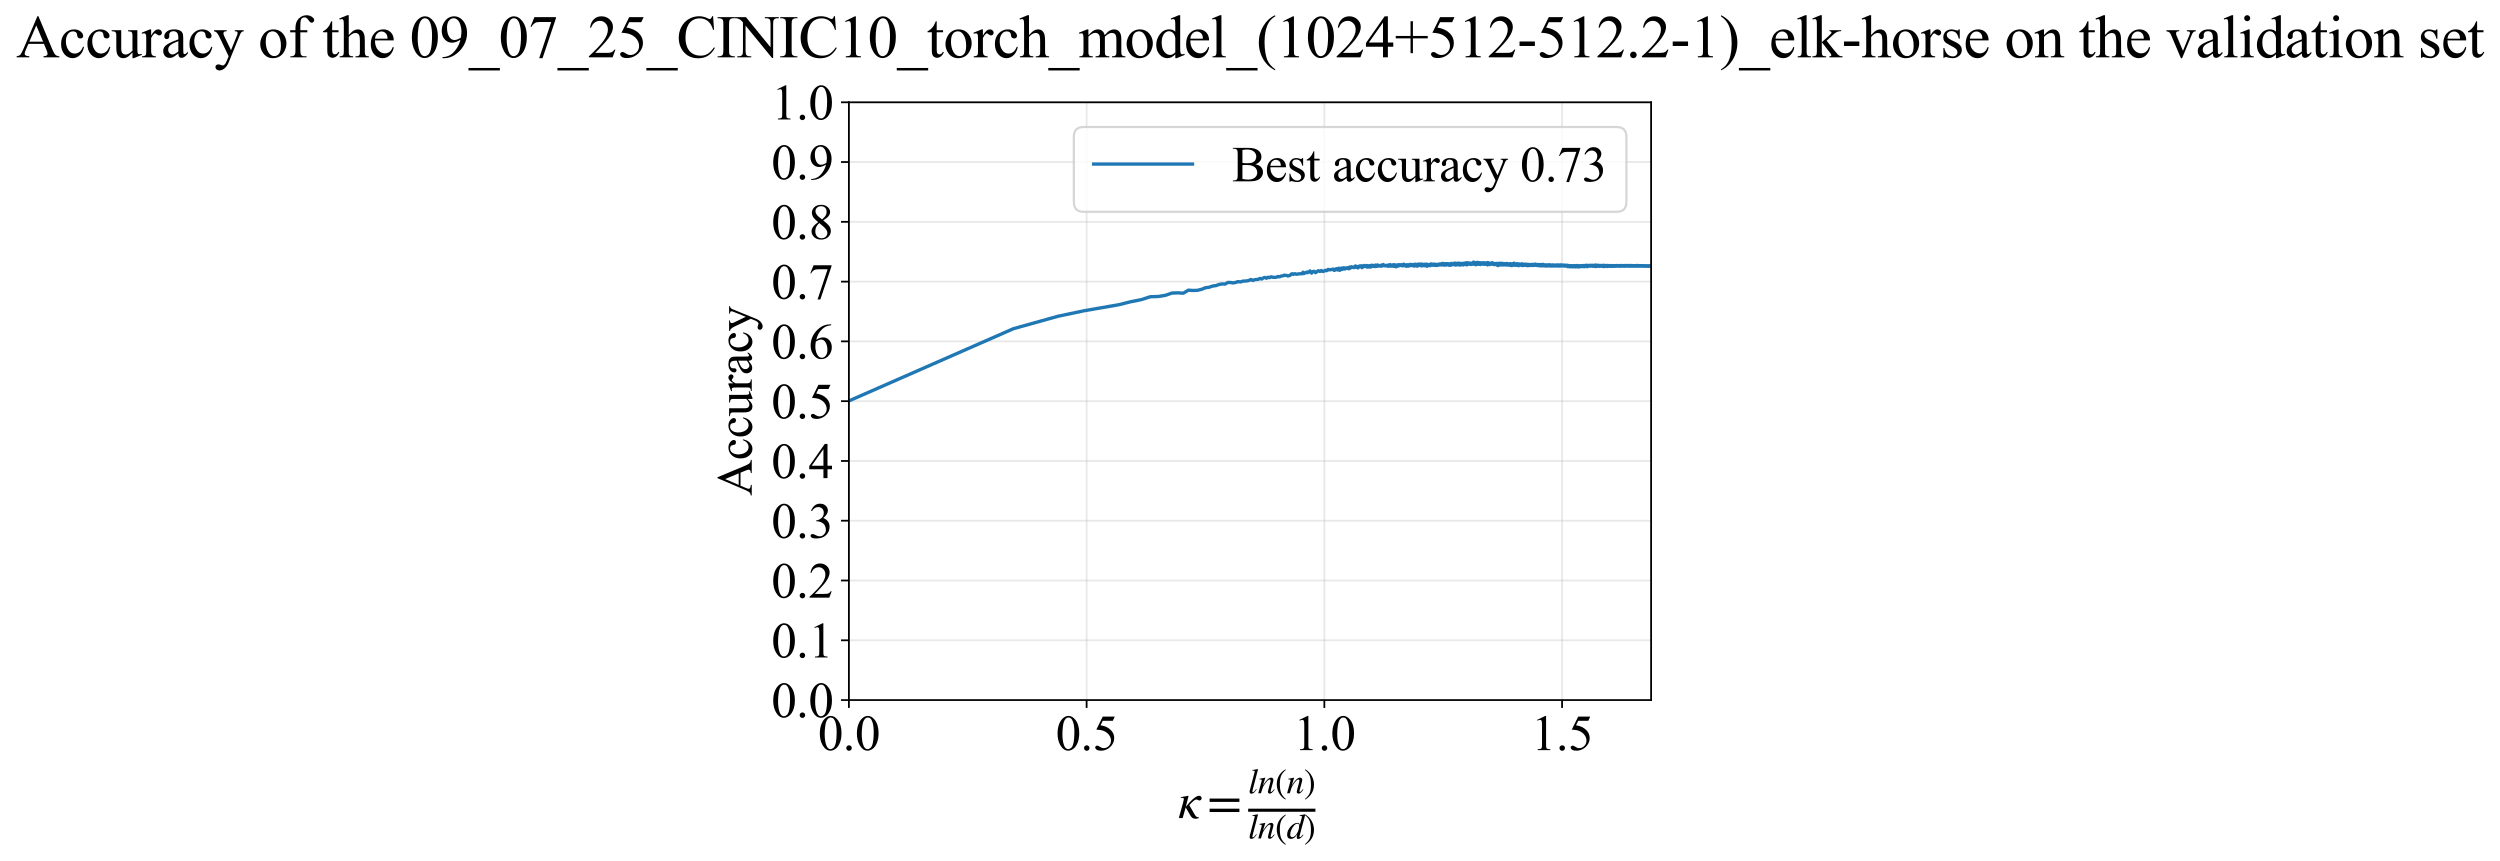 <?xml version="1.0" encoding="utf-8" standalone="no"?>
<!DOCTYPE svg PUBLIC "-//W3C//DTD SVG 1.1//EN"
  "http://www.w3.org/Graphics/SVG/1.1/DTD/svg11.dtd">
<svg xmlns:xlink="http://www.w3.org/1999/xlink" width="1112.908pt" height="383.266pt" viewBox="0 0 1112.908 383.266" xmlns="http://www.w3.org/2000/svg" version="1.1">
 <defs>
  <style type="text/css">*{stroke-linejoin: round; stroke-linecap: butt}</style>
 </defs>
 <g id="figure_1">
  <g id="patch_1">
   <path d="M 0 383.266 
L 1112.908 383.266 
L 1112.908 0 
L 0 0 
z
" style="fill: #ffffff"/>
  </g>
  <g id="axes_1">
   <g id="patch_2">
    <path d="M 377.894 311.644 
L 735.014 311.644 
L 735.014 45.532 
L 377.894 45.532 
z
" style="fill: #ffffff"/>
   </g>
   <g id="matplotlib.axis_1">
    <g id="xtick_1">
     <g id="line2d_1">
      <path d="M 377.894 311.644 
L 377.894 45.532 
" clip-path="url(#pc946e19b76)" style="fill: none; stroke: #b0b0b0; stroke-opacity: 0.3; stroke-width: 0.8; stroke-linecap: square"/>
     </g>
     <g id="line2d_2">
      <defs>
       <path id="mc961a9d9e4" d="M 0 0 
L 0 3.5 
" style="stroke: #000000; stroke-width: 0.8"/>
      </defs>
      <g>
       <use xlink:href="#mc961a9d9e4" x="377.894" y="311.644" style="stroke: #000000; stroke-width: 0.8"/>
      </g>
     </g>
     <g id="text_1">
      <!-- 0.0 -->
      <g transform="translate(364.144 333.92) scale(0.22 -0.22)">
       <defs>
        <path id="TimesNewRomanPSMT-30" d="M 231 2094 
Q 231 2819 450 3342 
Q 669 3866 1031 4122 
Q 1313 4325 1613 4325 
Q 2100 4325 2488 3828 
Q 2972 3213 2972 2159 
Q 2972 1422 2759 906 
Q 2547 391 2217 158 
Q 1888 -75 1581 -75 
Q 975 -75 572 641 
Q 231 1244 231 2094 
z
M 844 2016 
Q 844 1141 1059 588 
Q 1238 122 1591 122 
Q 1759 122 1940 273 
Q 2122 425 2216 781 
Q 2359 1319 2359 2297 
Q 2359 3022 2209 3506 
Q 2097 3866 1919 4016 
Q 1791 4119 1609 4119 
Q 1397 4119 1231 3928 
Q 1006 3669 925 3112 
Q 844 2556 844 2016 
z
" transform="scale(0.016)"/>
        <path id="TimesNewRomanPSMT-2e" d="M 800 606 
Q 947 606 1047 504 
Q 1147 403 1147 259 
Q 1147 116 1045 14 
Q 944 -88 800 -88 
Q 656 -88 554 14 
Q 453 116 453 259 
Q 453 406 554 506 
Q 656 606 800 606 
z
" transform="scale(0.016)"/>
       </defs>
       <use xlink:href="#TimesNewRomanPSMT-30"/>
       <use xlink:href="#TimesNewRomanPSMT-2e" transform="translate(50 0)"/>
       <use xlink:href="#TimesNewRomanPSMT-30" transform="translate(75 0)"/>
      </g>
     </g>
    </g>
    <g id="xtick_2">
     <g id="line2d_3">
      <path d="M 483.722 311.644 
L 483.722 45.532 
" clip-path="url(#pc946e19b76)" style="fill: none; stroke: #b0b0b0; stroke-opacity: 0.3; stroke-width: 0.8; stroke-linecap: square"/>
     </g>
     <g id="line2d_4">
      <g>
       <use xlink:href="#mc961a9d9e4" x="483.722" y="311.644" style="stroke: #000000; stroke-width: 0.8"/>
      </g>
     </g>
     <g id="text_2">
      <!-- 0.5 -->
      <g transform="translate(469.972 333.92) scale(0.22 -0.22)">
       <defs>
        <path id="TimesNewRomanPSMT-35" d="M 2778 4238 
L 2534 3706 
L 1259 3706 
L 981 3138 
Q 1809 3016 2294 2522 
Q 2709 2097 2709 1522 
Q 2709 1188 2573 903 
Q 2438 619 2231 419 
Q 2025 219 1772 97 
Q 1413 -75 1034 -75 
Q 653 -75 479 54 
Q 306 184 306 341 
Q 306 428 378 495 
Q 450 563 559 563 
Q 641 563 702 538 
Q 763 513 909 409 
Q 1144 247 1384 247 
Q 1750 247 2026 523 
Q 2303 800 2303 1197 
Q 2303 1581 2056 1914 
Q 1809 2247 1375 2428 
Q 1034 2569 447 2591 
L 1259 4238 
L 2778 4238 
z
" transform="scale(0.016)"/>
       </defs>
       <use xlink:href="#TimesNewRomanPSMT-30"/>
       <use xlink:href="#TimesNewRomanPSMT-2e" transform="translate(50 0)"/>
       <use xlink:href="#TimesNewRomanPSMT-35" transform="translate(75 0)"/>
      </g>
     </g>
    </g>
    <g id="xtick_3">
     <g id="line2d_5">
      <path d="M 589.55 311.644 
L 589.55 45.532 
" clip-path="url(#pc946e19b76)" style="fill: none; stroke: #b0b0b0; stroke-opacity: 0.3; stroke-width: 0.8; stroke-linecap: square"/>
     </g>
     <g id="line2d_6">
      <g>
       <use xlink:href="#mc961a9d9e4" x="589.55" y="311.644" style="stroke: #000000; stroke-width: 0.8"/>
      </g>
     </g>
     <g id="text_3">
      <!-- 1.0 -->
      <g transform="translate(575.8 333.92) scale(0.22 -0.22)">
       <defs>
        <path id="TimesNewRomanPSMT-31" d="M 750 3822 
L 1781 4325 
L 1884 4325 
L 1884 747 
Q 1884 391 1914 303 
Q 1944 216 2037 169 
Q 2131 122 2419 116 
L 2419 0 
L 825 0 
L 825 116 
Q 1125 122 1212 167 
Q 1300 213 1334 289 
Q 1369 366 1369 747 
L 1369 3034 
Q 1369 3497 1338 3628 
Q 1316 3728 1258 3775 
Q 1200 3822 1119 3822 
Q 1003 3822 797 3725 
L 750 3822 
z
" transform="scale(0.016)"/>
       </defs>
       <use xlink:href="#TimesNewRomanPSMT-31"/>
       <use xlink:href="#TimesNewRomanPSMT-2e" transform="translate(50 0)"/>
       <use xlink:href="#TimesNewRomanPSMT-30" transform="translate(75 0)"/>
      </g>
     </g>
    </g>
    <g id="xtick_4">
     <g id="line2d_7">
      <path d="M 695.378 311.644 
L 695.378 45.532 
" clip-path="url(#pc946e19b76)" style="fill: none; stroke: #b0b0b0; stroke-opacity: 0.3; stroke-width: 0.8; stroke-linecap: square"/>
     </g>
     <g id="line2d_8">
      <g>
       <use xlink:href="#mc961a9d9e4" x="695.378" y="311.644" style="stroke: #000000; stroke-width: 0.8"/>
      </g>
     </g>
     <g id="text_4">
      <!-- 1.5 -->
      <g transform="translate(681.628 333.92) scale(0.22 -0.22)">
       <use xlink:href="#TimesNewRomanPSMT-31"/>
       <use xlink:href="#TimesNewRomanPSMT-2e" transform="translate(50 0)"/>
       <use xlink:href="#TimesNewRomanPSMT-35" transform="translate(75 0)"/>
      </g>
     </g>
    </g>
    <g id="text_5">
     <!-- $\kappa  = \frac{ln(n)}{ln(d)}$ -->
     <g transform="translate(524.444 364.186) scale(0.22 -0.22)">
      <defs>
       <path id="STIXGeneral-Italic-3ba" d="M 979 1440 
L 998 1446 
Q 1850 2541 2464 2790 
Q 2547 2822 2630 2822 
Q 2797 2822 2886 2736 
Q 2976 2650 2976 2522 
Q 2976 2387 2893 2307 
Q 2810 2227 2682 2227 
Q 2605 2227 2502 2288 
Q 2400 2349 2336 2349 
Q 2170 2349 1990 2205 
Q 1811 2061 1414 1645 
L 2042 544 
Q 2202 262 2310 182 
Q 2419 102 2624 102 
L 2624 0 
Q 2374 -83 2182 -83 
Q 1786 -83 1555 326 
L 960 1350 
L 576 0 
L 90 0 
L 640 1978 
Q 730 2317 730 2406 
Q 730 2560 518 2560 
L 339 2560 
L 339 2650 
Q 678 2694 1306 2822 
L 1325 2803 
L 979 1440 
z
" transform="scale(0.016)"/>
       <path id="STIXGeneral-Regular-3d" d="M 4077 2048 
L 307 2048 
L 307 2470 
L 4077 2470 
L 4077 2048 
z
M 4077 768 
L 307 768 
L 307 1190 
L 4077 1190 
L 4077 768 
z
" transform="scale(0.016)"/>
       <path id="STIXGeneral-Italic-6c" d="M 1786 4339 
L 806 595 
Q 755 410 755 320 
Q 755 205 864 205 
Q 1037 205 1293 570 
L 1453 794 
L 1542 730 
Q 1254 275 1046 102 
Q 838 -70 576 -70 
Q 262 -70 262 288 
Q 262 397 288 480 
L 1165 3834 
Q 1184 3898 1184 3955 
Q 1184 4096 870 4096 
L 755 4096 
L 755 4198 
Q 1203 4250 1747 4371 
L 1786 4339 
z
" transform="scale(0.016)"/>
       <path id="STIXGeneral-Italic-6e" d="M 2944 749 
L 3034 666 
Q 2707 218 2534 80 
Q 2362 -58 2138 -58 
Q 2010 -58 1923 28 
Q 1837 115 1837 288 
Q 1837 390 1939 768 
L 2221 1805 
Q 2310 2150 2310 2310 
Q 2310 2496 2157 2496 
Q 1971 2496 1750 2275 
Q 1530 2054 1210 1587 
Q 998 1274 899 1024 
Q 800 774 570 0 
L 90 0 
L 704 2240 
Q 717 2304 717 2349 
Q 717 2445 630 2480 
Q 544 2515 301 2522 
L 301 2624 
Q 550 2675 857 2729 
Q 1165 2784 1338 2822 
L 1363 2810 
L 934 1414 
Q 1408 2170 1753 2496 
Q 2099 2822 2413 2822 
Q 2611 2822 2720 2716 
Q 2829 2611 2829 2432 
Q 2829 2272 2765 2048 
L 2406 749 
Q 2317 429 2317 358 
Q 2317 243 2419 243 
Q 2541 243 2810 582 
Q 2854 634 2944 749 
z
" transform="scale(0.016)"/>
       <path id="STIXGeneral-Regular-28" d="M 1946 -1030 
L 1869 -1133 
Q 1126 -710 716 32 
Q 307 774 307 1613 
Q 307 3386 1888 4326 
L 1946 4224 
Q 1293 3667 1075 3126 
Q 858 2586 858 1632 
Q 858 685 1082 96 
Q 1306 -493 1946 -1030 
z
" transform="scale(0.016)"/>
       <path id="STIXGeneral-Regular-29" d="M 186 4224 
L 262 4326 
Q 992 3891 1408 3148 
Q 1824 2406 1824 1581 
Q 1824 -166 243 -1133 
L 186 -1030 
Q 845 -486 1059 54 
Q 1274 595 1274 1562 
Q 1274 2534 1059 3120 
Q 845 3706 186 4224 
z
" transform="scale(0.016)"/>
       <path id="STIXGeneral-Italic-64" d="M 3334 4371 
L 3373 4333 
L 3123 3360 
L 2739 1958 
Q 2323 429 2323 384 
Q 2323 256 2438 256 
Q 2522 256 2614 336 
Q 2707 416 2963 710 
L 3040 646 
Q 2547 -83 2099 -83 
Q 1978 -83 1907 -6 
Q 1837 70 1837 205 
Q 1837 397 1920 774 
Q 1645 307 1379 118 
Q 1114 -70 781 -70 
Q 461 -70 278 125 
Q 96 320 96 678 
Q 96 1440 713 2131 
Q 1331 2822 1965 2822 
Q 2163 2822 2256 2732 
Q 2349 2643 2381 2451 
L 2387 2451 
L 2675 3494 
Q 2765 3808 2765 3949 
Q 2765 4051 2694 4076 
Q 2624 4102 2355 4115 
L 2355 4224 
Q 2848 4269 3334 4371 
z
M 2278 2310 
Q 2278 2477 2185 2576 
Q 2093 2675 1978 2675 
Q 1677 2675 1395 2381 
Q 1075 2042 864 1571 
Q 653 1101 653 704 
Q 653 486 752 361 
Q 851 237 1024 237 
Q 1312 237 1606 550 
Q 1901 864 2089 1350 
Q 2278 1837 2278 2310 
z
" transform="scale(0.016)"/>
      </defs>
      <use xlink:href="#STIXGeneral-Italic-3ba" transform="translate(0 0.003)"/>
      <use xlink:href="#STIXGeneral-Regular-3d" transform="translate(58.84 0.003)"/>
      <use xlink:href="#STIXGeneral-Italic-6c" transform="translate(141.78 50.192) scale(0.7)"/>
      <use xlink:href="#STIXGeneral-Italic-6e" transform="translate(161.24 50.192) scale(0.7)"/>
      <use xlink:href="#STIXGeneral-Regular-28" transform="translate(196.24 50.192) scale(0.7)"/>
      <use xlink:href="#STIXGeneral-Italic-6e" transform="translate(219.55 50.192) scale(0.7)"/>
      <use xlink:href="#STIXGeneral-Regular-29" transform="translate(254.55 50.192) scale(0.7)"/>
      <use xlink:href="#STIXGeneral-Italic-6c" transform="translate(141.78 -41.258) scale(0.7)"/>
      <use xlink:href="#STIXGeneral-Italic-6e" transform="translate(161.24 -41.258) scale(0.7)"/>
      <use xlink:href="#STIXGeneral-Regular-28" transform="translate(196.24 -41.258) scale(0.7)"/>
      <use xlink:href="#STIXGeneral-Italic-64" transform="translate(219.55 -41.258) scale(0.7)"/>
      <use xlink:href="#STIXGeneral-Regular-29" transform="translate(254.55 -41.258) scale(0.7)"/>
      <path d="M 141.78 12.8 
L 141.78 19.05 
L 277.86 19.05 
L 277.86 12.8 
L 141.78 12.8 
z
"/>
     </g>
    </g>
   </g>
   <g id="matplotlib.axis_2">
    <g id="ytick_1">
     <g id="line2d_9">
      <path d="M 377.894 311.644 
L 735.014 311.644 
" clip-path="url(#pc946e19b76)" style="fill: none; stroke: #b0b0b0; stroke-opacity: 0.3; stroke-width: 0.8; stroke-linecap: square"/>
     </g>
     <g id="line2d_10">
      <defs>
       <path id="m4d4148e4c7" d="M 0 0 
L -3.5 0 
" style="stroke: #000000; stroke-width: 0.8"/>
      </defs>
      <g>
       <use xlink:href="#m4d4148e4c7" x="377.894" y="311.644" style="stroke: #000000; stroke-width: 0.8"/>
      </g>
     </g>
     <g id="text_6">
      <!-- 0.0 -->
      <g transform="translate(343.394 319.282) scale(0.22 -0.22)">
       <use xlink:href="#TimesNewRomanPSMT-30"/>
       <use xlink:href="#TimesNewRomanPSMT-2e" transform="translate(50 0)"/>
       <use xlink:href="#TimesNewRomanPSMT-30" transform="translate(75 0)"/>
      </g>
     </g>
    </g>
    <g id="ytick_2">
     <g id="line2d_11">
      <path d="M 377.894 285.032 
L 735.014 285.032 
" clip-path="url(#pc946e19b76)" style="fill: none; stroke: #b0b0b0; stroke-opacity: 0.3; stroke-width: 0.8; stroke-linecap: square"/>
     </g>
     <g id="line2d_12">
      <g>
       <use xlink:href="#m4d4148e4c7" x="377.894" y="285.032" style="stroke: #000000; stroke-width: 0.8"/>
      </g>
     </g>
     <g id="text_7">
      <!-- 0.1 -->
      <g transform="translate(343.394 292.67) scale(0.22 -0.22)">
       <use xlink:href="#TimesNewRomanPSMT-30"/>
       <use xlink:href="#TimesNewRomanPSMT-2e" transform="translate(50 0)"/>
       <use xlink:href="#TimesNewRomanPSMT-31" transform="translate(75 0)"/>
      </g>
     </g>
    </g>
    <g id="ytick_3">
     <g id="line2d_13">
      <path d="M 377.894 258.421 
L 735.014 258.421 
" clip-path="url(#pc946e19b76)" style="fill: none; stroke: #b0b0b0; stroke-opacity: 0.3; stroke-width: 0.8; stroke-linecap: square"/>
     </g>
     <g id="line2d_14">
      <g>
       <use xlink:href="#m4d4148e4c7" x="377.894" y="258.421" style="stroke: #000000; stroke-width: 0.8"/>
      </g>
     </g>
     <g id="text_8">
      <!-- 0.2 -->
      <g transform="translate(343.394 266.059) scale(0.22 -0.22)">
       <defs>
        <path id="TimesNewRomanPSMT-32" d="M 2934 816 
L 2638 0 
L 138 0 
L 138 116 
Q 1241 1122 1691 1759 
Q 2141 2397 2141 2925 
Q 2141 3328 1894 3587 
Q 1647 3847 1303 3847 
Q 991 3847 742 3664 
Q 494 3481 375 3128 
L 259 3128 
Q 338 3706 661 4015 
Q 984 4325 1469 4325 
Q 1984 4325 2329 3994 
Q 2675 3663 2675 3213 
Q 2675 2891 2525 2569 
Q 2294 2063 1775 1497 
Q 997 647 803 472 
L 1909 472 
Q 2247 472 2383 497 
Q 2519 522 2628 598 
Q 2738 675 2819 816 
L 2934 816 
z
" transform="scale(0.016)"/>
       </defs>
       <use xlink:href="#TimesNewRomanPSMT-30"/>
       <use xlink:href="#TimesNewRomanPSMT-2e" transform="translate(50 0)"/>
       <use xlink:href="#TimesNewRomanPSMT-32" transform="translate(75 0)"/>
      </g>
     </g>
    </g>
    <g id="ytick_4">
     <g id="line2d_15">
      <path d="M 377.894 231.81 
L 735.014 231.81 
" clip-path="url(#pc946e19b76)" style="fill: none; stroke: #b0b0b0; stroke-opacity: 0.3; stroke-width: 0.8; stroke-linecap: square"/>
     </g>
     <g id="line2d_16">
      <g>
       <use xlink:href="#m4d4148e4c7" x="377.894" y="231.81" style="stroke: #000000; stroke-width: 0.8"/>
      </g>
     </g>
     <g id="text_9">
      <!-- 0.3 -->
      <g transform="translate(343.394 239.448) scale(0.22 -0.22)">
       <defs>
        <path id="TimesNewRomanPSMT-33" d="M 325 3431 
Q 506 3859 782 4092 
Q 1059 4325 1472 4325 
Q 1981 4325 2253 3994 
Q 2459 3747 2459 3466 
Q 2459 3003 1878 2509 
Q 2269 2356 2469 2072 
Q 2669 1788 2669 1403 
Q 2669 853 2319 450 
Q 1863 -75 997 -75 
Q 569 -75 414 31 
Q 259 138 259 259 
Q 259 350 332 419 
Q 406 488 509 488 
Q 588 488 669 463 
Q 722 447 909 348 
Q 1097 250 1169 231 
Q 1284 197 1416 197 
Q 1734 197 1970 444 
Q 2206 691 2206 1028 
Q 2206 1275 2097 1509 
Q 2016 1684 1919 1775 
Q 1784 1900 1550 2001 
Q 1316 2103 1072 2103 
L 972 2103 
L 972 2197 
Q 1219 2228 1467 2375 
Q 1716 2522 1828 2728 
Q 1941 2934 1941 3181 
Q 1941 3503 1739 3701 
Q 1538 3900 1238 3900 
Q 753 3900 428 3381 
L 325 3431 
z
" transform="scale(0.016)"/>
       </defs>
       <use xlink:href="#TimesNewRomanPSMT-30"/>
       <use xlink:href="#TimesNewRomanPSMT-2e" transform="translate(50 0)"/>
       <use xlink:href="#TimesNewRomanPSMT-33" transform="translate(75 0)"/>
      </g>
     </g>
    </g>
    <g id="ytick_5">
     <g id="line2d_17">
      <path d="M 377.894 205.199 
L 735.014 205.199 
" clip-path="url(#pc946e19b76)" style="fill: none; stroke: #b0b0b0; stroke-opacity: 0.3; stroke-width: 0.8; stroke-linecap: square"/>
     </g>
     <g id="line2d_18">
      <g>
       <use xlink:href="#m4d4148e4c7" x="377.894" y="205.199" style="stroke: #000000; stroke-width: 0.8"/>
      </g>
     </g>
     <g id="text_10">
      <!-- 0.4 -->
      <g transform="translate(343.394 212.837) scale(0.22 -0.22)">
       <defs>
        <path id="TimesNewRomanPSMT-34" d="M 2978 1563 
L 2978 1119 
L 2409 1119 
L 2409 0 
L 1894 0 
L 1894 1119 
L 100 1119 
L 100 1519 
L 2066 4325 
L 2409 4325 
L 2409 1563 
L 2978 1563 
z
M 1894 1563 
L 1894 3666 
L 406 1563 
L 1894 1563 
z
" transform="scale(0.016)"/>
       </defs>
       <use xlink:href="#TimesNewRomanPSMT-30"/>
       <use xlink:href="#TimesNewRomanPSMT-2e" transform="translate(50 0)"/>
       <use xlink:href="#TimesNewRomanPSMT-34" transform="translate(75 0)"/>
      </g>
     </g>
    </g>
    <g id="ytick_6">
     <g id="line2d_19">
      <path d="M 377.894 178.588 
L 735.014 178.588 
" clip-path="url(#pc946e19b76)" style="fill: none; stroke: #b0b0b0; stroke-opacity: 0.3; stroke-width: 0.8; stroke-linecap: square"/>
     </g>
     <g id="line2d_20">
      <g>
       <use xlink:href="#m4d4148e4c7" x="377.894" y="178.588" style="stroke: #000000; stroke-width: 0.8"/>
      </g>
     </g>
     <g id="text_11">
      <!-- 0.5 -->
      <g transform="translate(343.394 186.226) scale(0.22 -0.22)">
       <use xlink:href="#TimesNewRomanPSMT-30"/>
       <use xlink:href="#TimesNewRomanPSMT-2e" transform="translate(50 0)"/>
       <use xlink:href="#TimesNewRomanPSMT-35" transform="translate(75 0)"/>
      </g>
     </g>
    </g>
    <g id="ytick_7">
     <g id="line2d_21">
      <path d="M 377.894 151.976 
L 735.014 151.976 
" clip-path="url(#pc946e19b76)" style="fill: none; stroke: #b0b0b0; stroke-opacity: 0.3; stroke-width: 0.8; stroke-linecap: square"/>
     </g>
     <g id="line2d_22">
      <g>
       <use xlink:href="#m4d4148e4c7" x="377.894" y="151.976" style="stroke: #000000; stroke-width: 0.8"/>
      </g>
     </g>
     <g id="text_12">
      <!-- 0.6 -->
      <g transform="translate(343.394 159.614) scale(0.22 -0.22)">
       <defs>
        <path id="TimesNewRomanPSMT-36" d="M 2869 4325 
L 2869 4209 
Q 2456 4169 2195 4045 
Q 1934 3922 1679 3669 
Q 1425 3416 1258 3105 
Q 1091 2794 978 2366 
Q 1428 2675 1881 2675 
Q 2316 2675 2634 2325 
Q 2953 1975 2953 1425 
Q 2953 894 2631 456 
Q 2244 -75 1606 -75 
Q 1172 -75 869 213 
Q 275 772 275 1663 
Q 275 2231 503 2743 
Q 731 3256 1154 3653 
Q 1578 4050 1965 4187 
Q 2353 4325 2688 4325 
L 2869 4325 
z
M 925 2138 
Q 869 1716 869 1456 
Q 869 1156 980 804 
Q 1091 453 1309 247 
Q 1469 100 1697 100 
Q 1969 100 2183 356 
Q 2397 613 2397 1088 
Q 2397 1622 2184 2012 
Q 1972 2403 1581 2403 
Q 1463 2403 1327 2353 
Q 1191 2303 925 2138 
z
" transform="scale(0.016)"/>
       </defs>
       <use xlink:href="#TimesNewRomanPSMT-30"/>
       <use xlink:href="#TimesNewRomanPSMT-2e" transform="translate(50 0)"/>
       <use xlink:href="#TimesNewRomanPSMT-36" transform="translate(75 0)"/>
      </g>
     </g>
    </g>
    <g id="ytick_8">
     <g id="line2d_23">
      <path d="M 377.894 125.365 
L 735.014 125.365 
" clip-path="url(#pc946e19b76)" style="fill: none; stroke: #b0b0b0; stroke-opacity: 0.3; stroke-width: 0.8; stroke-linecap: square"/>
     </g>
     <g id="line2d_24">
      <g>
       <use xlink:href="#m4d4148e4c7" x="377.894" y="125.365" style="stroke: #000000; stroke-width: 0.8"/>
      </g>
     </g>
     <g id="text_13">
      <!-- 0.7 -->
      <g transform="translate(343.394 133.003) scale(0.22 -0.22)">
       <defs>
        <path id="TimesNewRomanPSMT-37" d="M 644 4238 
L 2916 4238 
L 2916 4119 
L 1503 -88 
L 1153 -88 
L 2419 3728 
L 1253 3728 
Q 900 3728 750 3644 
Q 488 3500 328 3200 
L 238 3234 
L 644 4238 
z
" transform="scale(0.016)"/>
       </defs>
       <use xlink:href="#TimesNewRomanPSMT-30"/>
       <use xlink:href="#TimesNewRomanPSMT-2e" transform="translate(50 0)"/>
       <use xlink:href="#TimesNewRomanPSMT-37" transform="translate(75 0)"/>
      </g>
     </g>
    </g>
    <g id="ytick_9">
     <g id="line2d_25">
      <path d="M 377.894 98.754 
L 735.014 98.754 
" clip-path="url(#pc946e19b76)" style="fill: none; stroke: #b0b0b0; stroke-opacity: 0.3; stroke-width: 0.8; stroke-linecap: square"/>
     </g>
     <g id="line2d_26">
      <g>
       <use xlink:href="#m4d4148e4c7" x="377.894" y="98.754" style="stroke: #000000; stroke-width: 0.8"/>
      </g>
     </g>
     <g id="text_14">
      <!-- 0.8 -->
      <g transform="translate(343.394 106.392) scale(0.22 -0.22)">
       <defs>
        <path id="TimesNewRomanPSMT-38" d="M 1228 2134 
Q 725 2547 579 2797 
Q 434 3047 434 3316 
Q 434 3728 753 4026 
Q 1072 4325 1600 4325 
Q 2113 4325 2425 4047 
Q 2738 3769 2738 3413 
Q 2738 3175 2569 2928 
Q 2400 2681 1866 2347 
Q 2416 1922 2594 1678 
Q 2831 1359 2831 1006 
Q 2831 559 2490 242 
Q 2150 -75 1597 -75 
Q 994 -75 656 303 
Q 388 606 388 966 
Q 388 1247 577 1523 
Q 766 1800 1228 2134 
z
M 1719 2469 
Q 2094 2806 2194 3001 
Q 2294 3197 2294 3444 
Q 2294 3772 2109 3958 
Q 1925 4144 1606 4144 
Q 1288 4144 1088 3959 
Q 888 3775 888 3528 
Q 888 3366 970 3203 
Q 1053 3041 1206 2894 
L 1719 2469 
z
M 1375 2016 
Q 1116 1797 991 1539 
Q 866 1281 866 981 
Q 866 578 1086 336 
Q 1306 94 1647 94 
Q 1984 94 2187 284 
Q 2391 475 2391 747 
Q 2391 972 2272 1150 
Q 2050 1481 1375 2016 
z
" transform="scale(0.016)"/>
       </defs>
       <use xlink:href="#TimesNewRomanPSMT-30"/>
       <use xlink:href="#TimesNewRomanPSMT-2e" transform="translate(50 0)"/>
       <use xlink:href="#TimesNewRomanPSMT-38" transform="translate(75 0)"/>
      </g>
     </g>
    </g>
    <g id="ytick_10">
     <g id="line2d_27">
      <path d="M 377.894 72.143 
L 735.014 72.143 
" clip-path="url(#pc946e19b76)" style="fill: none; stroke: #b0b0b0; stroke-opacity: 0.3; stroke-width: 0.8; stroke-linecap: square"/>
     </g>
     <g id="line2d_28">
      <g>
       <use xlink:href="#m4d4148e4c7" x="377.894" y="72.143" style="stroke: #000000; stroke-width: 0.8"/>
      </g>
     </g>
     <g id="text_15">
      <!-- 0.9 -->
      <g transform="translate(343.394 79.781) scale(0.22 -0.22)">
       <defs>
        <path id="TimesNewRomanPSMT-39" d="M 338 -88 
L 338 28 
Q 744 34 1094 217 
Q 1444 400 1770 856 
Q 2097 1313 2225 1859 
Q 1734 1544 1338 1544 
Q 891 1544 572 1889 
Q 253 2234 253 2806 
Q 253 3363 572 3797 
Q 956 4325 1575 4325 
Q 2097 4325 2469 3894 
Q 2925 3359 2925 2575 
Q 2925 1869 2578 1258 
Q 2231 647 1613 244 
Q 1109 -88 516 -88 
L 338 -88 
z
M 2275 2091 
Q 2331 2497 2331 2741 
Q 2331 3044 2228 3395 
Q 2125 3747 1936 3934 
Q 1747 4122 1506 4122 
Q 1228 4122 1018 3872 
Q 809 3622 809 3128 
Q 809 2469 1088 2097 
Q 1291 1828 1588 1828 
Q 1731 1828 1928 1897 
Q 2125 1966 2275 2091 
z
" transform="scale(0.016)"/>
       </defs>
       <use xlink:href="#TimesNewRomanPSMT-30"/>
       <use xlink:href="#TimesNewRomanPSMT-2e" transform="translate(50 0)"/>
       <use xlink:href="#TimesNewRomanPSMT-39" transform="translate(75 0)"/>
      </g>
     </g>
    </g>
    <g id="ytick_11">
     <g id="line2d_29">
      <path d="M 377.894 45.532 
L 735.014 45.532 
" clip-path="url(#pc946e19b76)" style="fill: none; stroke: #b0b0b0; stroke-opacity: 0.3; stroke-width: 0.8; stroke-linecap: square"/>
     </g>
     <g id="line2d_30">
      <g>
       <use xlink:href="#m4d4148e4c7" x="377.894" y="45.532" style="stroke: #000000; stroke-width: 0.8"/>
      </g>
     </g>
     <g id="text_16">
      <!-- 1.0 -->
      <g transform="translate(343.394 53.17) scale(0.22 -0.22)">
       <use xlink:href="#TimesNewRomanPSMT-31"/>
       <use xlink:href="#TimesNewRomanPSMT-2e" transform="translate(50 0)"/>
       <use xlink:href="#TimesNewRomanPSMT-30" transform="translate(75 0)"/>
      </g>
     </g>
    </g>
    <g id="text_17">
     <!-- Accuracy -->
     <g transform="translate(334.647 220.726) rotate(-90) scale(0.22 -0.22)">
      <defs>
       <path id="TimesNewRomanPSMT-41" d="M 2928 1419 
L 1288 1419 
L 1000 750 
Q 894 503 894 381 
Q 894 284 986 211 
Q 1078 138 1384 116 
L 1384 0 
L 50 0 
L 50 116 
Q 316 163 394 238 
Q 553 388 747 847 
L 2238 4334 
L 2347 4334 
L 3822 809 
Q 4000 384 4145 257 
Q 4291 131 4550 116 
L 4550 0 
L 2878 0 
L 2878 116 
Q 3131 128 3220 200 
Q 3309 272 3309 375 
Q 3309 513 3184 809 
L 2928 1419 
z
M 2841 1650 
L 2122 3363 
L 1384 1650 
L 2841 1650 
z
" transform="scale(0.016)"/>
       <path id="TimesNewRomanPSMT-63" d="M 2631 1088 
Q 2516 522 2178 217 
Q 1841 -88 1431 -88 
Q 944 -88 581 321 
Q 219 731 219 1428 
Q 219 2103 620 2525 
Q 1022 2947 1584 2947 
Q 2006 2947 2278 2723 
Q 2550 2500 2550 2259 
Q 2550 2141 2473 2067 
Q 2397 1994 2259 1994 
Q 2075 1994 1981 2113 
Q 1928 2178 1911 2362 
Q 1894 2547 1784 2644 
Q 1675 2738 1481 2738 
Q 1169 2738 978 2506 
Q 725 2200 725 1697 
Q 725 1184 976 792 
Q 1228 400 1656 400 
Q 1963 400 2206 609 
Q 2378 753 2541 1131 
L 2631 1088 
z
" transform="scale(0.016)"/>
       <path id="TimesNewRomanPSMT-75" d="M 2709 2863 
L 2709 1128 
Q 2709 631 2732 520 
Q 2756 409 2807 365 
Q 2859 322 2928 322 
Q 3025 322 3147 375 
L 3191 266 
L 2334 -88 
L 2194 -88 
L 2194 519 
Q 1825 119 1631 15 
Q 1438 -88 1222 -88 
Q 981 -88 804 51 
Q 628 191 559 409 
Q 491 628 491 1028 
L 491 2306 
Q 491 2509 447 2587 
Q 403 2666 317 2708 
Q 231 2750 6 2747 
L 6 2863 
L 1009 2863 
L 1009 947 
Q 1009 547 1148 422 
Q 1288 297 1484 297 
Q 1619 297 1789 381 
Q 1959 466 2194 703 
L 2194 2325 
Q 2194 2569 2105 2655 
Q 2016 2741 1734 2747 
L 1734 2863 
L 2709 2863 
z
" transform="scale(0.016)"/>
       <path id="TimesNewRomanPSMT-72" d="M 1038 2947 
L 1038 2303 
Q 1397 2947 1775 2947 
Q 1947 2947 2059 2842 
Q 2172 2738 2172 2600 
Q 2172 2478 2090 2393 
Q 2009 2309 1897 2309 
Q 1788 2309 1652 2417 
Q 1516 2525 1450 2525 
Q 1394 2525 1328 2463 
Q 1188 2334 1038 2041 
L 1038 669 
Q 1038 431 1097 309 
Q 1138 225 1241 169 
Q 1344 113 1538 113 
L 1538 0 
L 72 0 
L 72 113 
Q 291 113 397 181 
Q 475 231 506 341 
Q 522 394 522 644 
L 522 1753 
Q 522 2253 501 2348 
Q 481 2444 426 2487 
Q 372 2531 291 2531 
Q 194 2531 72 2484 
L 41 2597 
L 906 2947 
L 1038 2947 
z
" transform="scale(0.016)"/>
       <path id="TimesNewRomanPSMT-61" d="M 1822 413 
Q 1381 72 1269 19 
Q 1100 -59 909 -59 
Q 613 -59 420 144 
Q 228 347 228 678 
Q 228 888 322 1041 
Q 450 1253 767 1440 
Q 1084 1628 1822 1897 
L 1822 2009 
Q 1822 2438 1686 2597 
Q 1550 2756 1291 2756 
Q 1094 2756 978 2650 
Q 859 2544 859 2406 
L 866 2225 
Q 866 2081 792 2003 
Q 719 1925 600 1925 
Q 484 1925 411 2006 
Q 338 2088 338 2228 
Q 338 2497 613 2722 
Q 888 2947 1384 2947 
Q 1766 2947 2009 2819 
Q 2194 2722 2281 2516 
Q 2338 2381 2338 1966 
L 2338 994 
Q 2338 584 2353 492 
Q 2369 400 2405 369 
Q 2441 338 2488 338 
Q 2538 338 2575 359 
Q 2641 400 2828 588 
L 2828 413 
Q 2478 -56 2159 -56 
Q 2006 -56 1915 50 
Q 1825 156 1822 413 
z
M 1822 616 
L 1822 1706 
Q 1350 1519 1213 1441 
Q 966 1303 859 1153 
Q 753 1003 753 825 
Q 753 600 887 451 
Q 1022 303 1197 303 
Q 1434 303 1822 616 
z
" transform="scale(0.016)"/>
       <path id="TimesNewRomanPSMT-79" d="M 38 2863 
L 1372 2863 
L 1372 2747 
L 1306 2747 
Q 1166 2747 1095 2686 
Q 1025 2625 1025 2534 
Q 1025 2413 1128 2197 
L 1825 753 
L 2466 2334 
Q 2519 2463 2519 2588 
Q 2519 2644 2497 2672 
Q 2472 2706 2419 2726 
Q 2366 2747 2231 2747 
L 2231 2863 
L 3163 2863 
L 3163 2747 
Q 3047 2734 2984 2696 
Q 2922 2659 2847 2556 
Q 2819 2513 2741 2316 
L 1575 -541 
Q 1406 -956 1132 -1168 
Q 859 -1381 606 -1381 
Q 422 -1381 303 -1275 
Q 184 -1169 184 -1031 
Q 184 -900 270 -820 
Q 356 -741 506 -741 
Q 609 -741 788 -809 
Q 913 -856 944 -856 
Q 1038 -856 1148 -759 
Q 1259 -663 1372 -384 
L 1575 113 
L 547 2272 
Q 500 2369 397 2513 
Q 319 2622 269 2659 
Q 197 2709 38 2747 
L 38 2863 
z
" transform="scale(0.016)"/>
      </defs>
      <use xlink:href="#TimesNewRomanPSMT-41"/>
      <use xlink:href="#TimesNewRomanPSMT-63" transform="translate(72.217 0)"/>
      <use xlink:href="#TimesNewRomanPSMT-63" transform="translate(116.602 0)"/>
      <use xlink:href="#TimesNewRomanPSMT-75" transform="translate(160.986 0)"/>
      <use xlink:href="#TimesNewRomanPSMT-72" transform="translate(210.986 0)"/>
      <use xlink:href="#TimesNewRomanPSMT-61" transform="translate(244.287 0)"/>
      <use xlink:href="#TimesNewRomanPSMT-63" transform="translate(288.672 0)"/>
      <use xlink:href="#TimesNewRomanPSMT-79" transform="translate(333.057 0)"/>
     </g>
    </g>
   </g>
   <g id="line2d_31">
    <path d="M 377.894 178.469 
L 451.117 146.329 
L 470.862 140.814 
L 482.755 138.301 
L 497.957 135.67 
L 503.424 134.309 
L 508.059 133.393 
L 512.083 132.092 
L 515.638 131.988 
L 518.821 131.456 
L 521.704 130.466 
L 524.338 130.362 
L 526.763 130.525 
L 529.009 129.165 
L 531.102 129.312 
L 533.06 129.238 
L 534.9 128.795 
L 536.635 128.085 
L 538.277 127.878 
L 539.835 127.331 
L 541.318 127.139 
L 542.732 126.622 
L 544.083 126.4 
L 545.377 126.459 
L 546.619 125.735 
L 547.812 125.764 
L 548.96 125.942 
L 550.066 125.735 
L 551.134 125.35 
L 552.166 125.528 
L 553.164 125.173 
L 555.067 125.04 
L 555.976 124.833 
L 556.858 124.419 
L 557.716 124.848 
L 558.551 124.508 
L 560.154 124.345 
L 560.925 123.931 
L 561.677 124.212 
L 562.411 123.709 
L 563.128 123.517 
L 563.828 123.857 
L 564.513 123.414 
L 565.183 123.606 
L 565.838 123.207 
L 566.48 123.414 
L 567.724 123.473 
L 568.327 123.369 
L 568.919 123.074 
L 569.499 123.251 
L 570.628 122.807 
L 571.178 122.807 
L 571.717 122.482 
L 572.247 122.6 
L 572.768 122.6 
L 573.281 122.852 
L 574.28 122.6 
L 574.768 122.053 
L 575.248 121.861 
L 575.721 122.157 
L 576.186 121.876 
L 576.645 121.891 
L 577.097 122.098 
L 577.98 121.95 
L 579.26 121.817 
L 579.675 121.891 
L 580.084 121.181 
L 580.488 121.758 
L 580.887 121.492 
L 581.28 121.418 
L 581.669 121.137 
L 582.052 121.388 
L 582.431 121.033 
L 582.806 121.107 
L 583.175 120.605 
L 583.54 121.27 
L 583.901 121.58 
L 584.258 120.989 
L 584.959 120.782 
L 585.645 121.388 
L 586.645 120.59 
L 586.971 120.516 
L 587.294 120.752 
L 587.613 120.826 
L 588.242 120.412 
L 588.552 120.767 
L 589.162 120.812 
L 590.055 120.324 
L 590.347 120.501 
L 590.636 120.472 
L 591.206 119.939 
L 591.488 120.146 
L 591.766 119.999 
L 592.042 120.132 
L 593.122 119.895 
L 593.386 119.777 
L 593.648 119.925 
L 593.908 120.383 
L 594.165 119.925 
L 594.421 120.205 
L 594.674 119.688 
L 594.925 119.629 
L 595.174 119.999 
L 595.421 120.146 
L 595.666 120.161 
L 595.909 119.407 
L 596.151 119.496 
L 596.39 120.353 
L 596.627 119.614 
L 597.097 119.348 
L 597.329 119.939 
L 597.559 119.925 
L 598.015 119.2 
L 598.24 119.422 
L 598.463 119.289 
L 598.685 119.762 
L 599.124 119.23 
L 599.341 119.437 
L 599.557 119.363 
L 599.771 119.452 
L 599.984 119.171 
L 600.195 119.245 
L 600.405 119.658 
L 600.82 118.875 
L 601.025 119.422 
L 601.432 118.919 
L 601.634 118.757 
L 602.033 118.964 
L 602.426 118.875 
L 602.621 119.141 
L 602.815 118.831 
L 603.199 118.801 
L 603.389 118.387 
L 603.578 119.008 
L 604.138 118.638 
L 604.322 118.757 
L 604.506 119.274 
L 604.688 118.86 
L 605.049 118.816 
L 605.228 118.387 
L 605.583 118.712 
L 605.934 118.298 
L 606.28 119.126 
L 606.452 118.357 
L 606.623 118.579 
L 606.793 118.505 
L 606.962 118.801 
L 607.298 118.18 
L 607.464 118.564 
L 607.794 118.402 
L 607.958 118.609 
L 608.282 118.195 
L 608.604 118.919 
L 608.922 118.269 
L 609.236 118.771 
L 609.392 118.904 
L 609.548 118.86 
L 609.856 118.21 
L 610.009 118.21 
L 610.161 118.875 
L 610.313 118.239 
L 610.613 118.653 
L 610.763 118.047 
L 610.911 118.387 
L 611.059 118.357 
L 611.206 118.579 
L 611.352 118.417 
L 611.498 118.491 
L 611.643 118.431 
L 611.787 118.121 
L 612.074 118.683 
L 612.358 118.003 
L 612.639 118.52 
L 612.779 118.579 
L 612.918 118.151 
L 613.056 118.535 
L 613.194 117.944 
L 613.331 118.091 
L 613.468 118.047 
L 613.604 118.431 
L 613.739 118.21 
L 613.874 118.313 
L 614.008 118.224 
L 614.142 118.461 
L 614.407 118.195 
L 614.539 118.284 
L 614.67 118.21 
L 614.931 118.505 
L 615.061 117.958 
L 615.19 118.313 
L 615.318 118.269 
L 615.446 118.357 
L 615.701 118.017 
L 615.827 117.766 
L 616.078 118.136 
L 616.574 118.372 
L 617.063 118.136 
L 617.184 118.224 
L 617.304 118.077 
L 617.424 118.21 
L 617.663 118.077 
L 617.781 118.564 
L 617.899 118.224 
L 618.017 118.343 
L 618.134 118.121 
L 618.251 118.21 
L 618.367 117.914 
L 618.483 118.402 
L 618.598 118.254 
L 618.713 118.431 
L 618.828 117.781 
L 618.942 117.884 
L 619.056 118.491 
L 619.394 118.032 
L 619.618 118.476 
L 619.729 118.505 
L 619.84 118.402 
L 619.95 117.929 
L 620.17 118.461 
L 620.388 118.195 
L 620.496 118.195 
L 620.604 117.796 
L 620.712 118.003 
L 620.819 118.594 
L 620.926 118.254 
L 621.033 118.535 
L 621.245 118.017 
L 621.455 118.771 
L 621.56 118.668 
L 621.872 117.929 
L 621.975 117.899 
L 622.181 118.431 
L 622.283 118.18 
L 622.385 118.476 
L 622.588 118.18 
L 622.789 117.796 
L 623.089 118.21 
L 623.188 118.224 
L 623.386 117.914 
L 623.484 118.151 
L 623.777 117.81 
L 623.971 118.003 
L 624.067 117.929 
L 624.164 118.165 
L 624.259 117.929 
L 624.355 118.372 
L 624.45 117.988 
L 624.545 118.328 
L 624.734 117.677 
L 624.828 117.988 
L 624.922 117.603 
L 625.109 118.254 
L 625.571 117.929 
L 625.844 118.003 
L 625.935 118.505 
L 626.206 117.84 
L 626.295 117.944 
L 626.385 118.52 
L 626.474 117.899 
L 626.563 118.091 
L 626.651 117.958 
L 626.74 118.032 
L 626.828 117.87 
L 626.916 118.461 
L 627.003 118.372 
L 627.091 118.431 
L 627.437 117.884 
L 627.609 118.239 
L 627.695 117.677 
L 627.78 117.796 
L 627.866 118.003 
L 627.95 117.855 
L 628.035 117.944 
L 628.12 118.269 
L 628.204 117.766 
L 628.288 118.151 
L 628.372 117.899 
L 628.455 118.21 
L 628.704 117.751 
L 628.787 118.136 
L 629.033 117.737 
L 629.278 118.062 
L 629.359 117.899 
L 629.44 118.461 
L 629.601 118.047 
L 629.761 118.21 
L 630 117.603 
L 630.079 118.195 
L 630.158 117.737 
L 630.316 118.254 
L 630.394 117.737 
L 630.472 118.431 
L 630.55 117.855 
L 630.628 117.944 
L 630.705 117.884 
L 630.783 118.18 
L 630.86 118.077 
L 630.937 117.973 
L 631.014 117.633 
L 631.09 118.446 
L 631.167 118.106 
L 631.319 117.692 
L 631.395 117.81 
L 631.471 118.239 
L 631.546 118.136 
L 631.696 117.515 
L 631.771 118.032 
L 631.846 117.559 
L 631.921 117.958 
L 631.995 117.899 
L 632.069 118.091 
L 632.217 117.589 
L 632.364 118.017 
L 632.437 117.914 
L 632.511 117.648 
L 632.656 118.357 
L 632.801 118.18 
L 632.874 117.53 
L 632.946 117.825 
L 633.089 117.87 
L 633.161 117.633 
L 633.304 118.328 
L 633.375 117.825 
L 633.446 117.855 
L 633.516 117.84 
L 633.587 118.136 
L 633.657 117.958 
L 633.798 118.121 
L 633.937 117.633 
L 634.146 118.284 
L 634.215 118.151 
L 634.353 117.603 
L 634.49 117.737 
L 634.627 117.825 
L 634.763 117.958 
L 634.898 117.766 
L 634.965 118.077 
L 635.033 117.958 
L 635.1 117.574 
L 635.167 118.52 
L 635.234 118.062 
L 635.301 118.091 
L 635.367 117.692 
L 635.434 117.81 
L 635.5 117.958 
L 635.566 117.751 
L 635.632 117.781 
L 635.698 118.017 
L 635.764 117.81 
L 636.025 118.269 
L 636.155 118.077 
L 636.284 118.136 
L 636.413 117.722 
L 636.605 118.239 
L 636.669 117.855 
L 636.733 118.284 
L 636.86 117.544 
L 636.923 118.121 
L 636.986 117.899 
L 637.049 117.988 
L 637.112 117.485 
L 637.175 117.796 
L 637.237 117.544 
L 637.362 117.81 
L 637.425 117.544 
L 637.487 117.648 
L 637.611 118.032 
L 637.672 117.929 
L 637.795 117.618 
L 637.857 117.796 
L 637.918 118.091 
L 637.979 117.707 
L 638.04 117.766 
L 638.162 117.929 
L 638.222 117.603 
L 638.283 118.032 
L 638.343 117.899 
L 638.464 118.121 
L 638.524 117.589 
L 638.584 118.017 
L 638.882 117.663 
L 639.059 118.165 
L 639.294 117.648 
L 639.7 118.18 
L 639.758 117.751 
L 639.816 117.796 
L 639.93 117.884 
L 639.988 117.958 
L 640.102 117.796 
L 640.159 117.84 
L 640.215 118.032 
L 640.272 117.988 
L 640.385 117.589 
L 640.442 118.047 
L 640.498 117.766 
L 640.554 117.515 
L 640.61 117.663 
L 640.722 117.574 
L 640.778 117.825 
L 640.833 117.751 
L 640.889 117.692 
L 640.944 117.87 
L 641 117.751 
L 641.165 117.515 
L 641.22 117.87 
L 641.275 117.53 
L 641.656 118.003 
L 641.872 117.278 
L 641.979 117.485 
L 642.033 117.87 
L 642.086 117.337 
L 642.14 117.426 
L 642.352 117.87 
L 642.458 117.293 
L 642.615 117.958 
L 642.668 117.574 
L 642.72 117.988 
L 642.825 117.603 
L 642.877 118.032 
L 642.929 117.426 
L 642.98 117.648 
L 643.032 117.87 
L 643.084 117.707 
L 643.136 117.618 
L 643.187 117.722 
L 643.239 117.751 
L 643.29 117.633 
L 643.341 117.751 
L 643.392 117.958 
L 643.443 117.337 
L 643.494 117.589 
L 643.545 118.003 
L 643.596 117.87 
L 643.647 117.855 
L 643.799 117.456 
L 643.9 117.988 
L 644.05 117.5 
L 644.1 117.692 
L 644.15 117.574 
L 644.2 117.367 
L 644.25 117.589 
L 644.299 117.574 
L 644.448 117.855 
L 644.497 117.352 
L 644.596 117.382 
L 644.645 117.707 
L 644.694 117.441 
L 644.792 117.485 
L 644.841 117.692 
L 644.889 117.456 
L 645.083 118.077 
L 645.228 117.5 
L 645.276 117.973 
L 645.372 117.944 
L 645.516 117.5 
L 645.563 117.618 
L 645.611 118.121 
L 645.659 117.603 
L 645.706 118.106 
L 645.848 117.677 
L 645.895 117.707 
L 646.036 117.234 
L 646.176 117.766 
L 646.27 117.515 
L 646.316 117.589 
L 646.363 117.663 
L 646.409 117.352 
L 646.501 117.87 
L 646.64 117.544 
L 646.686 117.426 
L 646.732 117.589 
L 646.869 117.692 
L 647.005 117.382 
L 647.051 117.707 
L 647.096 117.559 
L 647.141 117.441 
L 647.187 117.825 
L 647.232 117.456 
L 647.277 117.204 
L 647.367 117.737 
L 647.412 117.692 
L 647.456 117.751 
L 647.59 117.352 
L 647.679 117.796 
L 647.724 117.751 
L 647.768 117.116 
L 647.812 117.426 
L 647.857 117.751 
L 647.901 117.648 
L 647.945 117.175 
L 647.989 117.618 
L 648.033 118.032 
L 648.077 117.603 
L 648.121 117.766 
L 648.164 117.426 
L 648.252 117.441 
L 648.339 117.766 
L 648.382 117.382 
L 648.426 117.426 
L 648.469 117.781 
L 648.512 117.441 
L 648.599 117.559 
L 648.642 117.663 
L 648.771 117.382 
L 648.814 117.559 
L 648.856 117.323 
L 648.899 117.13 
L 648.984 117.855 
L 649.027 117.53 
L 649.154 117.456 
L 649.281 117.899 
L 649.323 117.796 
L 649.365 117.722 
L 649.407 117.397 
L 649.491 117.603 
L 649.533 117.663 
L 649.575 117.574 
L 649.616 117.175 
L 649.658 117.456 
L 649.741 117.441 
L 649.866 118.017 
L 649.948 117.249 
L 649.99 117.47 
L 650.031 117.426 
L 650.072 117.677 
L 650.113 117.5 
L 650.154 117.278 
L 650.195 117.456 
L 650.236 117.574 
L 650.277 117.263 
L 650.358 117.337 
L 650.48 117.737 
L 650.521 117.293 
L 650.561 117.426 
L 650.601 117.692 
L 650.682 117.633 
L 650.722 117.47 
L 650.763 117.884 
L 650.803 117.411 
L 650.843 117.559 
L 650.883 117.323 
L 650.923 117.367 
L 650.963 117.663 
L 651.003 117.352 
L 651.042 117.411 
L 651.082 117.323 
L 651.162 117.382 
L 651.201 117.47 
L 651.28 117.204 
L 651.438 117.929 
L 651.477 117.855 
L 651.634 117.293 
L 651.673 117.544 
L 651.712 117.485 
L 651.751 117.219 
L 651.79 117.5 
L 651.828 117.308 
L 651.867 117.219 
L 651.906 117.737 
L 651.945 117.145 
L 651.983 117.515 
L 652.06 117.574 
L 652.137 117.204 
L 652.252 117.663 
L 652.29 117.603 
L 652.329 117.13 
L 652.367 117.426 
L 652.405 117.707 
L 652.481 117.559 
L 652.519 117.574 
L 652.595 117.19 
L 652.632 117.544 
L 652.67 117.485 
L 652.708 117.796 
L 652.746 116.938 
L 652.821 117.633 
L 652.971 117.263 
L 653.008 117.914 
L 653.045 117.367 
L 653.12 117.485 
L 653.157 117.086 
L 653.268 117.426 
L 653.305 117.012 
L 653.342 117.485 
L 653.379 117.308 
L 653.453 116.983 
L 653.489 117.278 
L 653.526 117.308 
L 653.563 117.086 
L 653.599 117.411 
L 653.636 117.426 
L 653.673 117.589 
L 653.709 117.337 
L 653.745 117.263 
L 653.855 117.559 
L 653.891 117.16 
L 653.963 117.589 
L 654.072 117.19 
L 654.144 117.323 
L 654.18 117.086 
L 654.215 117.515 
L 654.287 117.411 
L 654.359 117.47 
L 654.394 117.677 
L 654.43 117.456 
L 654.537 117.293 
L 654.501 117.544 
L 654.572 117.367 
L 654.643 117.308 
L 654.678 117.13 
L 654.749 117.263 
L 654.784 117.367 
L 654.819 117.308 
L 654.925 117.145 
L 654.89 117.426 
L 654.96 117.16 
L 655.03 117.722 
L 655.065 117.559 
L 655.169 117.16 
L 655.204 117.219 
L 655.343 117.47 
L 655.377 117.352 
L 655.446 117.411 
L 655.515 117.323 
L 655.584 117.589 
L 655.618 117.515 
L 655.755 117.13 
L 655.823 117.397 
L 655.857 117.337 
L 655.959 116.672 
L 655.993 117.308 
L 656.094 117.19 
L 656.161 117.145 
L 656.229 117.633 
L 656.329 116.923 
L 656.363 117.426 
L 656.429 117.219 
L 656.463 117.086 
L 656.496 117.47 
L 656.529 116.953 
L 656.563 117.308 
L 656.629 117.382 
L 656.662 117.559 
L 656.695 117.293 
L 656.728 117.441 
L 656.827 116.923 
L 656.86 117.042 
L 656.959 117.87 
L 656.991 117.47 
L 657.024 117.071 
L 657.09 117.19 
L 657.122 117.411 
L 657.155 117.086 
L 657.187 116.938 
L 657.252 117.47 
L 657.317 117.293 
L 657.382 117.411 
L 657.511 116.805 
L 657.576 117.589 
L 657.64 117.47 
L 657.736 116.805 
L 657.863 117.648 
L 657.895 117.485 
L 657.927 117.53 
L 658.022 117.16 
L 658.085 117.042 
L 658.149 117.677 
L 658.212 116.864 
L 658.275 117.101 
L 658.337 117.648 
L 658.369 117.515 
L 658.4 117.16 
L 658.462 117.648 
L 658.587 116.953 
L 658.618 117.263 
L 658.649 117.012 
L 658.68 117.219 
L 658.711 117.515 
L 658.773 117.175 
L 658.804 117.397 
L 658.958 116.953 
L 659.111 117.751 
L 659.324 117.13 
L 659.385 117.544 
L 659.415 117.027 
L 659.476 117.5 
L 659.626 117.175 
L 659.656 117.485 
L 659.746 117.411 
L 659.866 117.027 
L 659.925 117.441 
L 659.955 117.204 
L 659.985 117.086 
L 660.014 117.47 
L 660.103 117.397 
L 660.162 116.938 
L 660.192 117.515 
L 660.221 117.411 
L 660.251 117.5 
L 660.28 117.618 
L 660.31 116.997 
L 660.398 117.234 
L 660.456 117.603 
L 660.515 117.323 
L 660.544 117.219 
L 660.573 117.397 
L 660.631 117.663 
L 660.66 117.352 
L 660.718 116.997 
L 660.747 117.382 
L 660.776 117.544 
L 660.805 117.441 
L 660.834 117.145 
L 660.921 117.204 
L 661.036 117.648 
L 661.093 117.13 
L 661.15 117.352 
L 661.179 117.485 
L 661.207 117.352 
L 661.236 117.086 
L 661.321 117.145 
L 661.35 117.101 
L 661.378 117.204 
L 661.52 117.5 
L 661.548 117.603 
L 661.576 117.204 
L 661.661 117.293 
L 661.689 117.263 
L 661.717 117.308 
L 661.745 117.397 
L 661.773 117.278 
L 661.829 116.953 
L 661.857 117.323 
L 661.885 117.027 
L 661.913 117.308 
L 661.968 116.983 
L 661.996 116.923 
L 662.052 117.899 
L 662.135 117.456 
L 662.163 117.485 
L 662.218 117.13 
L 662.273 117.411 
L 662.3 117.515 
L 662.328 117.19 
L 662.356 117.219 
L 662.383 116.909 
L 662.41 117.456 
L 662.465 117.219 
L 662.493 117.249 
L 662.575 117.574 
L 662.602 117.544 
L 662.656 117.101 
L 662.711 117.47 
L 662.738 117.751 
L 662.792 117.382 
L 662.9 117.219 
L 662.981 117.677 
L 663.008 117.234 
L 663.035 117.175 
L 663.062 117.308 
L 663.089 117.81 
L 663.115 117.263 
L 663.142 117.278 
L 663.169 117.16 
L 663.196 117.441 
L 663.223 117.352 
L 663.249 117.5 
L 663.276 117.47 
L 663.303 117.145 
L 663.329 117.5 
L 663.382 117.441 
L 663.435 117.19 
L 663.488 117.234 
L 663.515 117.53 
L 663.568 117.47 
L 663.594 117.16 
L 663.673 117.5 
L 663.805 117.337 
L 663.831 117.426 
L 663.909 117.53 
L 664.04 117.012 
L 664.118 117.5 
L 664.169 117.367 
L 664.195 117.323 
L 664.221 117.648 
L 664.299 117.441 
L 664.324 116.953 
L 664.35 117.574 
L 664.402 117.515 
L 664.453 117.589 
L 664.555 117.278 
L 664.708 117.663 
L 664.734 117.618 
L 664.835 117.352 
L 664.886 117.5 
L 664.962 117.737 
L 664.987 117.544 
L 665.138 117.249 
L 665.213 117.825 
L 665.263 117.766 
L 665.288 117.411 
L 665.388 117.456 
L 665.413 117.618 
L 665.462 117.426 
L 665.487 117.544 
L 665.512 117.47 
L 665.537 117.544 
L 665.561 117.677 
L 665.611 117.544 
L 665.66 117.603 
L 665.734 117.323 
L 665.881 117.766 
L 666.028 117.352 
L 666.052 117.796 
L 666.125 117.737 
L 666.271 117.234 
L 666.343 117.884 
L 666.391 117.81 
L 666.464 117.559 
L 666.512 117.663 
L 666.535 117.855 
L 666.583 117.485 
L 666.607 117.5 
L 666.703 118.21 
L 666.727 117.988 
L 666.822 117.441 
L 666.845 117.648 
L 666.893 117.81 
L 666.94 117.633 
L 666.987 117.367 
L 667.011 117.603 
L 667.058 118.195 
L 667.129 117.914 
L 667.246 117.219 
L 667.27 117.456 
L 667.316 117.426 
L 667.34 117.263 
L 667.363 117.441 
L 667.433 117.825 
L 667.456 117.544 
L 667.526 117.204 
L 667.549 117.574 
L 667.642 117.796 
L 667.688 117.397 
L 667.734 117.737 
L 667.757 117.781 
L 667.803 117.204 
L 667.849 117.485 
L 667.872 117.751 
L 667.941 117.618 
L 667.986 117.278 
L 668.032 117.603 
L 668.078 117.648 
L 668.1 117.53 
L 668.237 117.367 
L 668.146 117.574 
L 668.259 117.411 
L 668.327 118.003 
L 668.372 117.677 
L 668.44 117.234 
L 668.463 117.633 
L 668.485 117.707 
L 668.53 117.5 
L 668.552 117.515 
L 668.575 117.337 
L 668.642 117.589 
L 668.664 117.766 
L 668.687 117.308 
L 668.709 117.219 
L 668.731 117.411 
L 668.798 117.382 
L 668.865 117.663 
L 668.931 117.293 
L 668.954 117.337 
L 668.976 117.737 
L 669.064 117.707 
L 669.086 117.544 
L 669.152 117.87 
L 669.174 117.603 
L 669.24 117.958 
L 669.218 117.589 
L 669.284 117.589 
L 669.328 117.515 
L 669.35 117.751 
L 669.371 117.367 
L 669.459 117.544 
L 669.546 117.737 
L 669.567 117.603 
L 669.632 117.411 
L 669.611 117.707 
L 669.676 117.456 
L 669.697 117.648 
L 669.719 117.397 
L 669.784 117.559 
L 669.827 117.352 
L 669.848 117.692 
L 669.913 117.47 
L 669.998 117.929 
L 670.041 117.5 
L 670.105 117.559 
L 670.126 117.973 
L 670.233 117.884 
L 670.296 117.382 
L 670.36 117.648 
L 670.381 117.825 
L 670.444 117.796 
L 670.508 117.47 
L 670.55 117.53 
L 670.613 117.766 
L 670.655 117.751 
L 670.696 117.293 
L 670.759 117.81 
L 670.78 117.958 
L 670.822 117.692 
L 670.842 117.87 
L 670.967 117.308 
L 670.988 117.988 
L 671.071 117.382 
L 671.194 117.929 
L 671.215 117.722 
L 671.235 117.663 
L 671.256 117.737 
L 671.276 117.958 
L 671.317 117.648 
L 671.358 117.677 
L 671.42 117.515 
L 671.481 117.988 
L 671.542 118.003 
L 671.603 117.574 
L 671.644 117.618 
L 671.664 117.47 
L 671.704 117.544 
L 671.765 117.47 
L 671.745 117.648 
L 671.805 117.559 
L 671.866 117.884 
L 671.926 117.751 
L 671.966 117.544 
L 671.986 117.855 
L 672.026 117.589 
L 672.066 117.855 
L 672.126 117.737 
L 672.166 117.441 
L 672.186 117.781 
L 672.206 118.106 
L 672.246 117.337 
L 672.286 117.84 
L 672.345 117.914 
L 672.385 117.648 
L 672.404 117.884 
L 672.444 117.53 
L 672.483 117.796 
L 672.523 117.485 
L 672.543 118.062 
L 672.562 118.151 
L 672.582 117.929 
L 672.602 118.121 
L 672.641 117.574 
L 672.739 117.589 
L 672.797 118.106 
L 672.817 117.737 
L 672.856 117.426 
L 672.875 117.958 
L 672.914 117.648 
L 672.992 118.239 
L 672.953 117.559 
L 673.05 117.973 
L 673.07 117.559 
L 673.166 117.707 
L 673.243 117.84 
L 673.262 117.663 
L 673.282 117.589 
L 673.301 117.796 
L 673.32 118.003 
L 673.378 117.574 
L 673.397 117.766 
L 673.53 117.337 
L 673.549 117.5 
L 673.569 117.84 
L 673.664 117.692 
L 673.72 117.84 
L 673.758 117.411 
L 673.815 118.047 
L 673.872 117.87 
L 673.89 117.884 
L 674.003 117.145 
L 674.022 117.53 
L 674.041 118.017 
L 674.059 117.47 
L 674.134 117.648 
L 674.172 117.751 
L 674.209 117.589 
L 674.283 117.397 
L 674.302 117.618 
L 674.376 117.5 
L 674.45 118.077 
L 674.561 117.544 
L 674.58 117.707 
L 674.671 118.077 
L 674.69 117.722 
L 674.726 117.485 
L 674.763 117.929 
L 674.855 117.559 
L 674.873 117.855 
L 674.927 117.515 
L 674.946 117.855 
L 674.964 118.121 
L 675 117.544 
L 675.055 117.825 
L 675.127 117.618 
L 675.091 117.899 
L 675.181 117.677 
L 675.199 117.884 
L 675.253 117.382 
L 675.289 117.677 
L 675.307 117.648 
L 675.325 117.663 
L 675.343 117.944 
L 675.415 117.692 
L 675.54 117.397 
L 675.451 118.032 
L 675.558 117.53 
L 675.576 117.544 
L 675.647 117.5 
L 675.7 117.958 
L 675.718 117.544 
L 675.807 117.737 
L 675.824 117.988 
L 675.86 117.663 
L 675.913 117.663 
L 675.966 117.855 
L 676.001 117.737 
L 676.018 118.284 
L 676.071 117.559 
L 676.106 117.855 
L 676.211 117.663 
L 676.194 117.973 
L 676.228 117.722 
L 676.298 117.5 
L 676.35 118.003 
L 676.368 117.559 
L 676.454 117.84 
L 676.506 117.899 
L 676.558 117.707 
L 676.627 117.574 
L 676.662 117.884 
L 676.679 117.574 
L 676.713 117.914 
L 676.782 117.692 
L 676.799 117.944 
L 676.85 117.633 
L 676.901 117.855 
L 676.936 117.944 
L 676.953 117.677 
L 677.004 118.047 
L 677.038 117.796 
L 677.055 117.973 
L 677.106 117.663 
L 677.156 117.884 
L 677.224 117.751 
L 677.207 117.958 
L 677.258 117.899 
L 677.292 117.825 
L 677.342 118.077 
L 677.46 117.751 
L 677.56 118.224 
L 677.51 117.426 
L 677.577 118.165 
L 677.71 117.722 
L 677.76 117.707 
L 677.809 118.077 
L 677.859 117.796 
L 677.892 117.589 
L 677.909 117.884 
L 677.975 117.692 
L 678.041 117.929 
L 678.106 117.81 
L 678.123 117.707 
L 678.172 118.077 
L 678.27 117.618 
L 678.205 118.151 
L 678.335 117.796 
L 678.384 117.677 
L 678.449 118.091 
L 678.514 117.692 
L 678.562 117.722 
L 678.578 117.973 
L 678.675 117.899 
L 678.739 117.603 
L 678.707 118.077 
L 678.804 117.677 
L 678.9 117.988 
L 678.98 117.559 
L 678.996 118.047 
L 679.011 118.106 
L 679.027 117.84 
L 679.043 117.781 
L 679.075 118.017 
L 679.091 117.884 
L 679.123 117.87 
L 679.202 118.151 
L 679.234 117.737 
L 679.328 117.899 
L 679.423 118.18 
L 679.439 117.988 
L 679.47 117.796 
L 679.501 118.091 
L 679.548 117.899 
L 679.58 118.017 
L 679.626 117.855 
L 679.642 117.766 
L 679.689 118.047 
L 679.704 118.047 
L 679.736 117.663 
L 679.767 118.121 
L 679.798 117.958 
L 679.813 118.077 
L 679.86 117.825 
L 679.875 118.003 
L 679.891 117.781 
L 679.937 118.151 
L 679.968 118.091 
L 679.999 117.958 
L 680.03 118.003 
L 680.06 118.284 
L 680.107 117.707 
L 680.137 118.091 
L 680.183 118.165 
L 680.199 117.87 
L 680.245 118.106 
L 680.443 117.766 
L 680.29 118.18 
L 680.458 117.914 
L 680.473 118.017 
L 680.534 117.766 
L 680.549 117.737 
L 680.64 118.032 
L 680.67 117.914 
L 680.715 117.796 
L 680.73 118.032 
L 680.775 118.195 
L 680.82 117.914 
L 680.925 118.047 
L 680.94 118.003 
L 680.955 117.737 
L 681.015 118.032 
L 681.045 117.973 
L 681.06 117.87 
L 681.075 118.091 
L 681.149 117.899 
L 681.193 118.062 
L 681.223 117.766 
L 681.253 117.884 
L 681.282 117.84 
L 681.386 118.017 
L 681.444 118.18 
L 681.503 117.796 
L 681.547 118.136 
L 681.606 118.062 
L 681.62 117.81 
L 681.708 117.899 
L 681.737 118.077 
L 681.781 117.825 
L 681.81 117.855 
L 681.839 118.151 
L 681.926 117.914 
L 681.94 117.692 
L 682.013 118.077 
L 682.027 118.003 
L 682.042 118.121 
L 682.085 117.855 
L 682.128 117.973 
L 682.157 117.988 
L 682.272 117.766 
L 682.386 118.165 
L 682.486 117.84 
L 682.5 117.914 
L 682.585 118.121 
L 682.542 117.692 
L 682.613 118.106 
L 682.698 117.84 
L 682.712 117.973 
L 682.726 118.18 
L 682.783 117.914 
L 682.797 118.003 
L 682.853 117.766 
L 682.881 118.165 
L 682.909 117.899 
L 682.993 117.766 
L 682.979 118.077 
L 683.007 117.914 
L 683.091 118.062 
L 683.105 117.855 
L 683.146 117.648 
L 683.132 117.973 
L 683.202 117.781 
L 683.257 118.062 
L 683.299 117.722 
L 683.327 117.944 
L 683.465 117.559 
L 683.492 118.003 
L 683.575 117.914 
L 683.629 117.884 
L 683.643 118.047 
L 683.67 117.648 
L 683.739 117.884 
L 683.834 118.136 
L 683.793 117.751 
L 683.848 118.032 
L 683.902 117.796 
L 683.97 117.825 
L 683.983 117.781 
L 683.997 117.988 
L 684.064 118.165 
L 684.078 117.944 
L 684.105 118.121 
L 684.239 117.751 
L 684.28 118.032 
L 684.347 117.958 
L 684.4 117.84 
L 684.413 118.106 
L 684.427 117.944 
L 684.453 118.224 
L 684.493 117.899 
L 684.533 118.136 
L 684.547 117.796 
L 684.653 117.87 
L 684.745 118.195 
L 684.772 117.751 
L 684.851 118.121 
L 684.93 117.84 
L 684.969 117.958 
L 685.06 118.121 
L 685.021 117.796 
L 685.074 117.973 
L 685.126 117.84 
L 685.139 117.944 
L 685.23 118.136 
L 685.191 117.84 
L 685.256 118.003 
L 685.282 118.18 
L 685.36 118.121 
L 685.411 117.796 
L 685.45 118.062 
L 685.463 118.357 
L 685.54 117.766 
L 685.553 117.988 
L 685.592 117.737 
L 685.668 117.87 
L 685.72 118.224 
L 685.771 117.825 
L 685.822 117.796 
L 685.936 118.21 
L 686.038 117.884 
L 686.05 118.077 
L 686.076 117.899 
L 686.088 118.106 
L 686.151 118.077 
L 686.164 118.062 
L 686.189 118.195 
L 686.202 118.343 
L 686.265 117.796 
L 686.29 118.077 
L 686.365 117.899 
L 686.352 118.298 
L 686.377 117.929 
L 686.502 118.372 
L 686.565 117.87 
L 686.627 118.003 
L 686.726 117.663 
L 686.701 118.106 
L 686.738 117.899 
L 686.825 118.224 
L 686.8 117.692 
L 686.849 118.091 
L 686.862 117.973 
L 686.886 118.224 
L 686.935 118.106 
L 686.948 118.224 
L 687.009 117.973 
L 687.034 118.091 
L 687.144 117.855 
L 687.058 118.165 
L 687.156 118.032 
L 687.168 118.18 
L 687.192 117.781 
L 687.265 118.032 
L 687.35 118.343 
L 687.387 118.091 
L 687.447 117.87 
L 687.435 118.239 
L 687.483 118.136 
L 687.544 118.328 
L 687.52 117.973 
L 687.556 118.136 
L 687.568 117.914 
L 687.628 118.343 
L 687.664 118.18 
L 687.688 117.988 
L 687.724 118.357 
L 687.76 118.062 
L 687.772 118.239 
L 687.808 118.017 
L 687.867 118.195 
L 687.927 117.929 
L 687.939 118.313 
L 687.986 118.121 
L 688.01 118.224 
L 688.022 117.988 
L 688.045 118.062 
L 688.105 118.21 
L 688.081 117.929 
L 688.152 118.077 
L 688.234 118.224 
L 688.223 118.047 
L 688.258 118.062 
L 688.27 118.032 
L 688.281 118.224 
L 688.293 118.062 
L 688.34 118.461 
L 688.317 118.017 
L 688.411 118.21 
L 688.422 118.417 
L 688.469 117.914 
L 688.516 118.18 
L 688.527 118.195 
L 688.597 117.884 
L 688.586 118.224 
L 688.644 117.988 
L 688.679 118.254 
L 688.702 117.899 
L 688.748 118.195 
L 688.76 117.884 
L 688.794 118.254 
L 688.852 118.106 
L 688.91 118.343 
L 688.898 118.003 
L 688.956 118.091 
L 688.99 118.357 
L 689.002 117.988 
L 689.082 118.21 
L 689.128 118.003 
L 689.151 118.284 
L 689.185 118.091 
L 689.242 118.357 
L 689.265 117.958 
L 689.299 118.254 
L 689.379 117.944 
L 689.344 118.313 
L 689.401 118.298 
L 689.413 118.372 
L 689.424 118.003 
L 689.469 118.313 
L 689.48 117.958 
L 689.503 118.357 
L 689.582 118.151 
L 689.672 117.944 
L 689.65 118.313 
L 689.683 118.032 
L 689.739 118.343 
L 689.751 117.81 
L 689.784 118.032 
L 689.918 118.239 
L 689.818 117.988 
L 689.952 118.18 
L 690.029 118.269 
L 690.052 117.988 
L 690.129 118.402 
L 690.162 118.357 
L 690.195 118.077 
L 690.284 118.165 
L 690.383 118.431 
L 690.317 117.973 
L 690.405 118.269 
L 690.448 118.017 
L 690.503 118.387 
L 690.514 118.446 
L 690.525 118.106 
L 690.547 118.313 
L 690.558 118.032 
L 690.59 118.431 
L 690.656 118.254 
L 690.721 118.343 
L 690.775 118.062 
L 690.786 118.372 
L 690.808 118.047 
L 690.873 118.284 
L 690.883 117.973 
L 690.916 118.402 
L 690.98 118.091 
L 691.023 118.328 
L 691.045 117.988 
L 691.077 118.21 
L 691.163 118.387 
L 691.195 118.032 
L 691.312 118.446 
L 691.387 117.899 
L 691.429 118.121 
L 691.524 118.357 
L 691.503 118.062 
L 691.535 118.224 
L 691.546 118.106 
L 691.588 118.387 
L 691.641 118.21 
L 691.693 118.343 
L 691.714 118.136 
L 691.746 118.21 
L 691.788 118.328 
L 691.809 118.151 
L 691.819 118.254 
L 691.861 118.017 
L 691.882 118.298 
L 691.934 118.106 
L 691.965 118.298 
L 691.997 118.062 
L 692.038 118.269 
L 692.049 118.047 
L 692.09 118.372 
L 692.152 118.077 
L 692.163 118.402 
L 692.256 118.003 
L 692.348 118.357 
L 692.379 118.18 
L 692.41 118.106 
L 692.4 118.195 
L 692.42 118.136 
L 692.431 118.402 
L 692.502 118.077 
L 692.533 118.195 
L 692.574 118.357 
L 692.615 118.151 
L 692.635 118.195 
L 692.707 118.091 
L 692.727 118.269 
L 692.737 118.18 
L 692.818 118.151 
L 692.828 118.284 
L 692.859 118.328 
L 692.94 117.929 
L 693 118.402 
L 693.061 118.313 
L 693.101 118.343 
L 693.181 118.032 
L 693.301 118.298 
L 693.311 118.254 
L 693.351 117.944 
L 693.331 118.357 
L 693.42 118.284 
L 693.5 118.062 
L 693.52 118.372 
L 693.529 118.461 
L 693.579 117.988 
L 693.589 117.988 
L 693.609 118.313 
L 693.638 117.929 
L 693.697 118.121 
L 693.737 118.032 
L 693.756 118.417 
L 693.796 118.121 
L 693.874 118.313 
L 693.845 118.077 
L 693.903 118.224 
L 693.982 117.973 
L 693.933 118.372 
L 694.021 118.062 
L 694.108 118.239 
L 694.05 118.003 
L 694.128 118.003 
L 694.215 118.284 
L 694.253 118.136 
L 694.263 117.958 
L 694.35 118.372 
L 694.36 118.18 
L 694.408 118.062 
L 694.398 118.461 
L 694.465 118.136 
L 694.494 118.269 
L 694.533 117.944 
L 694.571 118.195 
L 694.6 118.224 
L 694.695 118.032 
L 694.752 118.269 
L 694.79 117.973 
L 694.809 118.106 
L 694.819 117.884 
L 694.904 118.328 
L 694.913 118.165 
L 694.932 118.224 
L 694.942 118.091 
L 694.97 117.973 
L 694.989 118.387 
L 695.046 118.165 
L 695.055 118.417 
L 695.064 118.003 
L 695.149 118.224 
L 695.233 118.047 
L 695.187 118.284 
L 695.271 118.062 
L 695.28 118.328 
L 695.383 118.18 
L 695.448 118.269 
L 695.476 118.106 
L 695.485 118.165 
L 695.578 117.973 
L 695.55 118.284 
L 695.596 118.121 
L 695.68 118.298 
L 695.661 118.047 
L 695.707 118.18 
L 695.79 118.047 
L 695.753 118.269 
L 695.809 118.18 
L 695.854 118.269 
L 695.882 118.091 
L 695.919 118.136 
L 695.992 118.417 
L 695.946 118.091 
L 696.019 118.21 
L 696.047 118.284 
L 696.128 117.988 
L 696.246 118.402 
L 696.283 118.032 
L 696.364 118.298 
L 696.373 118.402 
L 696.4 118.032 
L 696.454 118.121 
L 696.571 118.402 
L 696.49 118.047 
L 696.589 118.254 
L 696.625 118.047 
L 696.634 118.372 
L 696.687 118.239 
L 696.785 118.476 
L 696.705 118.165 
L 696.794 118.18 
L 696.803 118.047 
L 696.812 118.431 
L 696.883 118.298 
L 696.892 118.431 
L 696.91 118.18 
L 696.989 118.328 
L 697.077 118.151 
L 697.069 118.476 
L 697.095 118.357 
L 697.174 118.106 
L 697.227 118.21 
L 697.236 118.461 
L 697.332 118.151 
L 697.393 118.106 
L 697.376 118.387 
L 697.437 118.121 
L 697.48 118.461 
L 697.576 118.298 
L 697.61 118.047 
L 697.662 118.431 
L 697.68 118.239 
L 697.706 118.165 
L 697.792 118.476 
L 697.895 118.21 
L 697.809 118.579 
L 697.904 118.461 
L 697.972 118.372 
L 697.938 118.712 
L 697.998 118.431 
L 698.092 118.594 
L 698.075 118.254 
L 698.109 118.491 
L 698.194 118.284 
L 698.143 118.624 
L 698.211 118.491 
L 698.262 118.668 
L 698.287 118.18 
L 698.296 118.564 
L 698.304 118.21 
L 698.321 118.609 
L 698.406 118.328 
L 698.414 118.298 
L 698.423 118.683 
L 698.515 118.284 
L 698.524 118.491 
L 698.608 118.269 
L 698.582 118.55 
L 698.641 118.372 
L 698.733 118.742 
L 698.716 118.269 
L 698.75 118.417 
L 698.816 118.564 
L 698.766 118.328 
L 698.866 118.535 
L 698.933 118.269 
L 698.941 118.638 
L 698.974 118.461 
L 699.016 118.668 
L 699.057 118.417 
L 699.09 118.564 
L 699.172 118.343 
L 699.115 118.698 
L 699.189 118.624 
L 699.205 118.786 
L 699.213 118.491 
L 699.23 118.505 
L 699.312 118.254 
L 699.287 118.683 
L 699.328 118.579 
L 699.345 118.491 
L 699.394 118.254 
L 699.386 118.579 
L 699.418 118.564 
L 699.426 118.712 
L 699.467 118.284 
L 699.508 118.491 
L 699.597 118.284 
L 699.549 118.594 
L 699.614 118.491 
L 699.662 118.313 
L 699.67 118.52 
L 699.678 118.505 
L 699.687 118.653 
L 699.759 118.402 
L 699.792 118.55 
L 699.896 118.269 
L 699.84 118.638 
L 699.904 118.298 
L 700.017 118.624 
L 700.12 118.284 
L 700.104 118.683 
L 700.128 118.417 
L 700.176 118.816 
L 700.168 118.387 
L 700.272 118.638 
L 700.367 118.372 
L 700.327 118.727 
L 700.375 118.564 
L 700.391 118.771 
L 700.47 118.357 
L 700.493 118.712 
L 700.54 118.387 
L 700.603 118.698 
L 700.729 118.239 
L 700.807 118.698 
L 700.846 118.55 
L 700.939 118.683 
L 700.924 118.387 
L 700.947 118.491 
L 700.962 118.653 
L 701.071 118.313 
L 701.179 118.55 
L 701.156 118.298 
L 701.187 118.461 
L 701.225 118.239 
L 701.287 118.653 
L 701.302 118.831 
L 701.402 118.343 
L 701.448 118.653 
L 701.516 118.52 
L 701.646 118.313 
L 701.554 118.638 
L 701.653 118.461 
L 701.691 118.712 
L 701.714 118.269 
L 701.767 118.55 
L 701.789 118.742 
L 701.805 118.387 
L 701.857 118.55 
L 701.895 118.668 
L 701.963 118.328 
L 702 118.727 
L 702.075 118.712 
L 702.165 118.18 
L 702.202 118.461 
L 702.284 118.771 
L 702.232 118.224 
L 702.314 118.624 
L 702.329 118.757 
L 702.425 118.224 
L 702.44 118.653 
L 702.536 118.387 
L 702.595 118.86 
L 702.646 118.653 
L 702.653 118.387 
L 702.756 118.402 
L 702.807 118.668 
L 702.778 118.328 
L 702.873 118.609 
L 702.924 118.771 
L 702.982 118.343 
L 703.04 118.771 
L 703.098 118.712 
L 703.163 118.313 
L 703.134 118.727 
L 703.214 118.431 
L 703.264 118.712 
L 703.279 118.328 
L 703.322 118.579 
L 703.329 118.254 
L 703.386 118.698 
L 703.429 118.609 
L 703.458 118.269 
L 703.515 118.683 
L 703.558 118.476 
L 703.65 118.712 
L 703.629 118.387 
L 703.672 118.579 
L 703.736 118.402 
L 703.778 118.638 
L 703.785 118.417 
L 703.828 118.653 
L 703.849 118.313 
L 703.905 118.638 
L 704.039 118.284 
L 704.046 118.402 
L 704.095 118.624 
L 704.116 118.284 
L 704.158 118.476 
L 704.2 118.594 
L 704.186 118.284 
L 704.214 118.52 
L 704.27 118.254 
L 704.276 118.579 
L 704.325 118.417 
L 704.346 118.491 
L 704.374 118.328 
L 704.381 118.653 
L 704.485 118.52 
L 704.519 118.683 
L 704.533 118.372 
L 704.554 118.431 
L 704.595 118.328 
L 704.568 118.579 
L 704.65 118.491 
L 704.671 118.55 
L 704.678 118.638 
L 704.74 118.298 
L 704.767 118.372 
L 704.863 118.609 
L 704.794 118.195 
L 704.876 118.491 
L 704.972 118.284 
L 704.945 118.52 
L 704.992 118.402 
L 705.006 118.564 
L 705.06 118.269 
L 705.101 118.491 
L 705.202 118.269 
L 705.148 118.609 
L 705.209 118.505 
L 705.277 118.727 
L 705.243 118.402 
L 705.324 118.491 
L 705.418 118.402 
L 705.337 118.594 
L 705.431 118.476 
L 705.478 118.624 
L 705.458 118.254 
L 705.538 118.446 
L 705.558 118.52 
L 705.658 118.254 
L 705.731 118.505 
L 705.725 118.224 
L 705.771 118.372 
L 705.811 118.313 
L 705.864 118.55 
L 705.871 118.091 
L 705.976 118.284 
L 706.068 118.491 
L 705.996 118.239 
L 706.094 118.446 
L 706.193 118.106 
L 706.121 118.461 
L 706.206 118.372 
L 706.278 118.357 
L 706.362 118.239 
L 706.349 118.505 
L 706.388 118.284 
L 706.408 118.594 
L 706.427 118.165 
L 706.511 118.417 
L 706.583 118.239 
L 706.589 118.52 
L 706.608 118.284 
L 706.615 118.727 
L 706.666 118.151 
L 706.718 118.387 
L 706.731 118.476 
L 706.821 118.151 
L 706.833 118.476 
L 706.91 118.136 
L 706.929 118.254 
L 706.98 118.18 
L 706.968 118.402 
L 707.025 118.298 
L 707.101 118.505 
L 707.069 118.165 
L 707.139 118.357 
L 707.146 118.461 
L 707.215 118.136 
L 707.241 118.254 
L 707.297 118.136 
L 707.272 118.357 
L 707.31 118.269 
L 707.316 118.476 
L 707.329 118.151 
L 707.417 118.298 
L 707.48 118.21 
L 707.455 118.431 
L 707.524 118.269 
L 707.624 118.136 
L 707.636 118.476 
L 707.649 118.136 
L 707.754 118.224 
L 707.854 118.106 
L 707.866 118.476 
L 707.915 118.165 
L 707.983 118.21 
L 708.014 118.446 
L 708.076 118.121 
L 708.1 118.372 
L 708.162 118.461 
L 708.119 118.224 
L 708.205 118.372 
L 708.223 118.269 
L 708.272 118.461 
L 708.315 118.284 
L 708.412 118.461 
L 708.357 118.195 
L 708.424 118.313 
L 708.43 118.121 
L 708.467 118.446 
L 708.527 118.254 
L 708.533 118.446 
L 708.576 118.091 
L 708.636 118.224 
L 708.739 118.461 
L 708.709 118.062 
L 708.751 118.269 
L 708.757 118.106 
L 708.805 118.461 
L 708.859 118.239 
L 708.907 118.505 
L 708.967 118.269 
L 708.99 118.269 
L 709.062 118.165 
L 709.104 118.446 
L 709.139 118.55 
L 709.228 118.224 
L 709.329 118.535 
L 709.311 118.165 
L 709.335 118.328 
L 709.358 118.18 
L 709.417 118.446 
L 709.441 118.284 
L 709.458 118.491 
L 709.47 118.18 
L 709.552 118.402 
L 709.611 118.106 
L 709.599 118.476 
L 709.669 118.224 
L 709.739 118.461 
L 709.751 118.165 
L 709.774 118.18 
L 709.786 118.491 
L 709.878 118.284 
L 709.884 118.121 
L 709.971 118.579 
L 709.988 118.298 
L 710.006 118.461 
L 710.017 118.195 
L 710.104 118.402 
L 710.127 118.476 
L 710.219 117.958 
L 710.316 118.668 
L 710.333 118.343 
L 710.344 118.491 
L 710.453 118.136 
L 710.544 118.461 
L 710.566 118.313 
L 710.645 118.165 
L 710.583 118.402 
L 710.674 118.284 
L 710.77 118.491 
L 710.708 118.136 
L 710.786 118.328 
L 710.843 118.55 
L 710.859 118.18 
L 710.882 118.21 
L 710.972 118.461 
L 710.977 118.077 
L 711.083 118.328 
L 711.111 118.461 
L 711.094 118.18 
L 711.194 118.372 
L 711.2 118.417 
L 711.266 118.091 
L 711.3 118.387 
L 711.366 118.121 
L 711.383 118.402 
L 711.405 118.328 
L 711.493 118.535 
L 711.465 118.165 
L 711.52 118.417 
L 711.603 118.239 
L 711.586 118.431 
L 711.63 118.343 
L 711.679 118.165 
L 711.745 118.476 
L 711.766 118.165 
L 711.864 118.18 
L 711.973 118.535 
L 711.957 118.165 
L 711.984 118.372 
L 711.989 118.18 
L 712.021 118.579 
L 712.092 118.224 
L 712.113 118.431 
L 712.156 118.151 
L 712.199 118.298 
L 712.237 118.195 
L 712.264 118.491 
L 712.296 118.284 
L 712.349 118.491 
L 712.333 118.18 
L 712.403 118.328 
L 712.445 118.52 
L 712.509 118.254 
L 712.541 118.18 
L 712.621 118.505 
L 712.679 118.239 
L 712.732 118.298 
L 712.779 118.461 
L 712.748 118.18 
L 712.842 118.402 
L 712.853 118.18 
L 712.874 118.491 
L 712.947 118.431 
L 712.963 118.52 
L 712.989 118.269 
L 713.01 118.357 
L 713.068 118.21 
L 713.052 118.461 
L 713.115 118.313 
L 713.125 118.52 
L 713.151 118.239 
L 713.229 118.446 
L 713.286 118.18 
L 713.307 118.461 
L 713.343 118.254 
L 713.379 118.564 
L 713.462 118.505 
L 713.483 118.55 
L 713.575 118.298 
L 713.591 118.476 
L 713.606 118.284 
L 713.688 118.431 
L 713.79 118.091 
L 713.765 118.505 
L 713.811 118.313 
L 713.846 118.254 
L 713.922 118.683 
L 714.024 118.269 
L 714.034 118.476 
L 714.039 118.52 
L 714.074 118.106 
L 714.12 118.254 
L 714.211 118.431 
L 714.195 118.165 
L 714.231 118.313 
L 714.236 118.18 
L 714.306 118.417 
L 714.341 118.269 
L 714.396 118.224 
L 714.421 118.461 
L 714.431 118.387 
L 714.436 118.52 
L 714.496 118.224 
L 714.541 118.431 
L 714.571 118.461 
L 714.566 118.269 
L 714.605 118.313 
L 714.61 118.239 
L 714.645 118.55 
L 714.704 118.343 
L 714.793 118.476 
L 714.729 118.254 
L 714.813 118.372 
L 714.823 118.21 
L 714.833 118.417 
L 714.907 118.387 
L 714.916 118.535 
L 714.951 118.239 
L 715.02 118.491 
L 715.083 118.195 
L 715.103 118.505 
L 715.127 118.446 
L 715.225 118.254 
L 715.205 118.535 
L 715.259 118.357 
L 715.331 118.609 
L 715.307 118.298 
L 715.365 118.343 
L 715.38 118.461 
L 715.467 118.165 
L 715.534 118.624 
L 715.578 118.505 
L 715.597 118.594 
L 715.693 118.298 
L 715.746 118.55 
L 715.731 118.224 
L 715.803 118.417 
L 715.832 118.195 
L 715.836 118.535 
L 715.917 118.21 
L 715.96 118.491 
L 716.026 118.387 
L 716.083 118.254 
L 716.112 118.446 
L 716.131 118.284 
L 716.192 118.491 
L 716.244 118.372 
L 716.253 118.269 
L 716.262 118.461 
L 716.338 118.417 
L 716.408 118.579 
L 716.356 118.269 
L 716.459 118.476 
L 716.52 118.328 
L 716.562 118.535 
L 716.571 118.431 
L 716.669 118.224 
L 716.646 118.52 
L 716.692 118.254 
L 716.725 118.21 
L 716.799 118.476 
L 716.845 118.224 
L 716.909 118.372 
L 716.937 118.343 
L 716.941 118.254 
L 716.951 118.476 
L 717.043 118.431 
L 717.065 118.55 
L 717.111 118.284 
L 717.143 118.372 
L 717.184 118.269 
L 717.166 118.505 
L 717.257 118.313 
L 717.339 118.284 
L 717.375 118.505 
L 717.488 118.254 
L 717.493 118.269 
L 717.615 118.609 
L 717.691 118.298 
L 717.727 118.491 
L 717.794 118.269 
L 717.843 118.284 
L 717.906 118.476 
L 717.95 118.269 
L 717.955 118.343 
L 718.048 118.52 
L 717.995 118.224 
L 718.066 118.431 
L 718.07 118.269 
L 718.176 118.298 
L 718.19 118.55 
L 718.287 118.343 
L 718.335 118.505 
L 718.348 118.284 
L 718.396 118.387 
L 718.445 118.284 
L 718.427 118.476 
L 718.506 118.343 
L 718.593 118.52 
L 718.515 118.224 
L 718.624 118.476 
L 718.732 118.298 
L 718.676 118.535 
L 718.737 118.387 
L 718.793 118.491 
L 718.784 118.313 
L 718.841 118.446 
L 718.862 118.269 
L 718.953 118.328 
L 719.056 118.52 
L 718.961 118.313 
L 719.069 118.343 
L 719.094 118.402 
L 719.099 118.52 
L 719.167 118.254 
L 719.201 118.357 
L 719.231 118.446 
L 719.291 118.254 
L 719.295 118.254 
L 719.3 118.254 
L 719.389 118.491 
L 719.41 118.431 
L 719.452 118.491 
L 719.52 118.269 
L 719.613 118.476 
L 719.579 118.21 
L 719.63 118.387 
L 719.735 118.224 
L 719.718 118.446 
L 719.739 118.328 
L 719.798 118.461 
L 719.773 118.239 
L 719.848 118.313 
L 719.902 118.328 
L 719.919 118.254 
L 720.011 118.461 
L 720.044 118.476 
L 720.127 118.269 
L 720.222 118.254 
L 720.239 118.417 
L 720.288 118.239 
L 720.247 118.476 
L 720.35 118.328 
L 720.395 118.357 
L 720.412 118.461 
L 720.424 118.239 
L 720.506 118.357 
L 720.526 118.21 
L 720.534 118.431 
L 720.616 118.284 
L 720.677 118.446 
L 720.632 118.254 
L 720.73 118.357 
L 720.827 118.298 
L 720.742 118.461 
L 720.836 118.357 
L 720.937 118.52 
L 720.916 118.254 
L 720.949 118.431 
L 721.053 118.313 
L 720.961 118.505 
L 721.061 118.328 
L 721.081 118.52 
L 721.077 118.269 
L 721.174 118.357 
L 721.286 118.254 
L 721.194 118.491 
L 721.29 118.284 
L 721.373 118.52 
L 721.302 118.239 
L 721.405 118.372 
L 721.473 118.21 
L 721.433 118.431 
L 721.516 118.224 
L 721.611 118.476 
L 721.56 118.195 
L 721.631 118.417 
L 721.65 118.402 
L 721.706 118.254 
L 721.678 118.417 
L 721.765 118.313 
L 721.859 118.446 
L 721.851 118.254 
L 721.886 118.387 
L 721.988 118.224 
L 721.992 118.431 
L 721.995 118.298 
L 722.019 118.195 
L 722.108 118.431 
L 722.166 118.461 
L 722.232 118.224 
L 722.248 118.491 
L 722.344 118.298 
L 722.433 118.446 
L 722.371 118.254 
L 722.456 118.343 
L 722.49 118.491 
L 722.529 118.269 
L 722.563 118.387 
L 722.601 118.254 
L 722.632 118.505 
L 722.674 118.372 
L 722.773 118.461 
L 722.731 118.269 
L 722.78 118.328 
L 722.871 118.446 
L 722.834 118.224 
L 722.875 118.343 
L 722.951 118.239 
L 722.973 118.431 
L 722.981 118.372 
L 722.985 118.446 
L 723.004 118.269 
L 723.087 118.417 
L 723.128 118.254 
L 723.109 118.476 
L 723.199 118.372 
L 723.24 118.387 
L 723.244 118.239 
L 723.308 118.535 
L 723.349 118.417 
L 723.445 118.239 
L 723.375 118.446 
L 723.46 118.298 
L 723.464 118.431 
L 723.486 118.254 
L 723.572 118.328 
L 723.62 118.372 
L 723.623 118.195 
L 723.664 118.387 
L 723.73 118.372 
L 723.877 118.284 
L 723.965 118.239 
L 723.892 118.402 
L 723.987 118.269 
L 724.089 118.431 
L 724.002 118.224 
L 724.104 118.402 
L 724.133 118.431 
L 724.216 118.21 
L 724.303 118.476 
L 724.332 118.417 
L 724.364 118.284 
L 724.357 118.446 
L 724.444 118.328 
L 724.541 118.476 
L 724.519 118.21 
L 724.559 118.431 
L 724.598 118.254 
L 724.684 118.298 
L 724.791 118.446 
L 724.737 118.195 
L 724.794 118.313 
L 724.848 118.446 
L 724.851 118.21 
L 724.915 118.387 
L 724.972 118.21 
L 724.979 118.461 
L 725.028 118.284 
L 725.077 118.21 
L 725.102 118.431 
L 725.134 118.298 
L 725.162 118.461 
L 725.155 118.239 
L 725.243 118.284 
L 725.271 118.476 
L 725.302 118.224 
L 725.348 118.343 
L 725.351 118.195 
L 725.382 118.402 
L 725.456 118.387 
L 725.466 118.446 
L 725.563 118.284 
L 725.612 118.491 
L 725.66 118.224 
L 725.671 118.402 
L 725.722 118.224 
L 725.698 118.446 
L 725.781 118.417 
L 725.812 118.254 
L 725.84 118.491 
L 725.891 118.387 
L 725.994 118.372 
L 726.018 118.254 
L 726.069 118.461 
L 726.103 118.343 
L 726.181 118.446 
L 726.117 118.269 
L 726.212 118.357 
L 726.361 118.417 
L 726.364 118.18 
L 726.405 118.446 
L 726.472 118.402 
L 726.489 118.284 
L 726.506 118.505 
L 726.583 118.328 
L 726.687 118.476 
L 726.59 118.269 
L 726.693 118.387 
L 726.774 118.298 
L 726.72 118.461 
L 726.8 118.357 
L 726.863 118.446 
L 726.9 118.254 
L 726.91 118.372 
L 726.927 118.239 
L 726.923 118.431 
L 727.019 118.343 
L 727.102 118.505 
L 727.115 118.254 
L 727.135 118.446 
L 727.21 118.328 
L 727.168 118.476 
L 727.256 118.402 
L 727.302 118.254 
L 727.348 118.446 
L 727.417 118.284 
L 727.368 118.461 
L 727.459 118.402 
L 727.673 118.372 
L 727.677 118.254 
L 727.712 118.461 
L 727.783 118.328 
L 727.854 118.461 
L 727.793 118.254 
L 727.893 118.372 
L 727.951 118.284 
L 727.967 118.417 
L 727.999 118.402 
L 728.002 118.461 
L 728.021 118.269 
L 728.11 118.431 
L 728.197 118.461 
L 728.231 118.284 
L 728.333 118.446 
L 728.343 118.417 
L 728.38 118.52 
L 728.453 118.298 
L 728.466 118.491 
L 728.519 118.239 
L 728.563 118.357 
L 728.61 118.165 
L 728.598 118.446 
L 728.67 118.372 
L 728.748 118.431 
L 728.72 118.254 
L 728.773 118.357 
L 728.814 118.18 
L 728.779 118.417 
L 728.879 118.372 
L 728.966 118.491 
L 728.941 118.284 
L 728.988 118.402 
L 729.087 118.313 
L 729.041 118.476 
L 729.099 118.357 
L 729.186 118.239 
L 729.213 118.461 
L 729.256 118.298 
L 729.253 118.476 
L 729.324 118.387 
L 729.352 118.269 
L 729.416 118.446 
L 729.431 118.417 
L 729.523 118.328 
L 729.59 118.254 
L 729.614 118.417 
L 729.623 118.357 
L 729.726 118.461 
L 729.702 118.298 
L 729.729 118.372 
L 729.838 118.239 
L 729.738 118.461 
L 729.841 118.298 
L 729.916 118.269 
L 729.958 118.505 
L 730.021 118.254 
L 730.072 118.313 
L 730.138 118.254 
L 730.12 118.461 
L 730.18 118.343 
L 730.221 118.446 
L 730.191 118.269 
L 730.293 118.357 
L 730.388 118.461 
L 730.337 118.239 
L 730.393 118.431 
L 730.47 118.298 
L 730.461 118.446 
L 730.503 118.313 
L 730.576 118.491 
L 730.509 118.269 
L 730.615 118.357 
L 730.717 118.431 
L 730.67 118.284 
L 730.726 118.402 
L 730.799 118.254 
L 730.755 118.461 
L 730.834 118.372 
L 730.884 118.446 
L 730.849 118.269 
L 730.942 118.402 
L 731.023 118.284 
L 731.05 118.476 
L 731.052 118.431 
L 731.058 118.298 
L 731.107 118.491 
L 731.168 118.328 
L 731.275 118.476 
L 731.211 118.298 
L 731.278 118.298 
L 731.341 118.476 
L 731.355 118.269 
L 731.39 118.387 
L 731.49 118.284 
L 731.475 118.476 
L 731.498 118.446 
L 731.561 118.313 
L 731.527 118.476 
L 731.609 118.372 
L 731.669 118.476 
L 731.621 118.313 
L 731.72 118.461 
L 731.782 118.239 
L 731.836 118.343 
L 731.955 118.461 
L 731.895 118.298 
L 731.957 118.446 
L 732.061 118.298 
L 731.985 118.491 
L 732.072 118.417 
L 732.156 118.476 
L 732.1 118.313 
L 732.17 118.431 
L 732.201 118.313 
L 732.237 118.535 
L 732.279 118.402 
L 732.362 118.476 
L 732.351 118.313 
L 732.387 118.387 
L 732.592 118.402 
L 732.691 118.52 
L 732.611 118.328 
L 732.702 118.431 
L 732.738 118.491 
L 732.732 118.313 
L 732.803 118.446 
L 732.896 118.284 
L 732.831 118.491 
L 732.915 118.343 
L 732.929 118.52 
L 732.989 118.313 
L 733.027 118.446 
L 733.035 118.328 
L 733.073 118.505 
L 733.135 118.431 
L 733.222 118.476 
L 733.149 118.343 
L 733.243 118.431 
L 733.251 118.313 
L 733.305 118.491 
L 733.351 118.328 
L 733.461 118.505 
L 733.432 118.298 
L 733.464 118.461 
L 733.474 118.491 
L 733.573 118.328 
L 733.584 118.431 
L 733.603 118.535 
L 733.597 118.328 
L 733.685 118.446 
L 733.738 118.313 
L 733.754 118.55 
L 733.794 118.446 
L 733.807 118.52 
L 733.881 118.313 
L 733.897 118.461 
L 733.992 118.357 
L 733.979 118.52 
L 734.01 118.402 
L 734.089 118.491 
L 734.071 118.328 
L 734.118 118.476 
L 734.189 118.328 
L 734.16 118.505 
L 734.228 118.387 
L 734.335 118.505 
L 734.33 118.328 
L 734.34 118.476 
L 734.376 118.328 
L 734.369 118.491 
L 734.452 118.431 
L 734.48 118.284 
L 734.527 118.52 
L 734.56 118.372 
L 734.573 118.461 
L 734.565 118.313 
L 734.671 118.402 
L 734.835 118.431 
L 734.838 118.284 
L 734.861 118.476 
L 734.945 118.402 
L 734.984 118.491 
L 735.006 118.343 
L 735.014 118.417 
" clip-path="url(#pc946e19b76)" style="fill: none; stroke: #1f77b4; stroke-width: 1.5; stroke-linecap: square"/>
   </g>
   <g id="patch_3">
    <path d="M 377.894 311.644 
L 377.894 45.532 
" style="fill: none; stroke: #000000; stroke-width: 0.8; stroke-linejoin: miter; stroke-linecap: square"/>
   </g>
   <g id="patch_4">
    <path d="M 735.014 311.644 
L 735.014 45.532 
" style="fill: none; stroke: #000000; stroke-width: 0.8; stroke-linejoin: miter; stroke-linecap: square"/>
   </g>
   <g id="patch_5">
    <path d="M 377.894 311.644 
L 735.014 311.644 
" style="fill: none; stroke: #000000; stroke-width: 0.8; stroke-linejoin: miter; stroke-linecap: square"/>
   </g>
   <g id="patch_6">
    <path d="M 377.894 45.532 
L 735.014 45.532 
" style="fill: none; stroke: #000000; stroke-width: 0.8; stroke-linejoin: miter; stroke-linecap: square"/>
   </g>
   <g id="text_18">
    <!-- Accuracy of the 09_07_25_CINIC10_torch_model_(1024+512-512.2-1)_elk-horse on the validation set -->
    <g transform="translate(7.2 25.532) scale(0.264 -0.264)">
     <defs>
      <path id="TimesNewRomanPSMT-20" transform="scale(0.016)"/>
      <path id="TimesNewRomanPSMT-6f" d="M 1600 2947 
Q 2250 2947 2644 2453 
Q 2978 2031 2978 1484 
Q 2978 1100 2793 706 
Q 2609 313 2286 112 
Q 1963 -88 1566 -88 
Q 919 -88 538 428 
Q 216 863 216 1403 
Q 216 1797 411 2186 
Q 606 2575 925 2761 
Q 1244 2947 1600 2947 
z
M 1503 2744 
Q 1338 2744 1170 2645 
Q 1003 2547 900 2300 
Q 797 2053 797 1666 
Q 797 1041 1045 587 
Q 1294 134 1700 134 
Q 2003 134 2200 384 
Q 2397 634 2397 1244 
Q 2397 2006 2069 2444 
Q 1847 2744 1503 2744 
z
" transform="scale(0.016)"/>
      <path id="TimesNewRomanPSMT-66" d="M 1319 2638 
L 1319 756 
Q 1319 356 1406 250 
Q 1522 113 1716 113 
L 1975 113 
L 1975 0 
L 266 0 
L 266 113 
L 394 113 
Q 519 113 622 175 
Q 725 238 764 344 
Q 803 450 803 756 
L 803 2638 
L 247 2638 
L 247 2863 
L 803 2863 
L 803 3050 
Q 803 3478 940 3775 
Q 1078 4072 1361 4255 
Q 1644 4438 1997 4438 
Q 2325 4438 2600 4225 
Q 2781 4084 2781 3909 
Q 2781 3816 2700 3733 
Q 2619 3650 2525 3650 
Q 2453 3650 2373 3701 
Q 2294 3753 2178 3923 
Q 2063 4094 1966 4153 
Q 1869 4213 1750 4213 
Q 1606 4213 1506 4136 
Q 1406 4059 1362 3898 
Q 1319 3738 1319 3069 
L 1319 2863 
L 2056 2863 
L 2056 2638 
L 1319 2638 
z
" transform="scale(0.016)"/>
      <path id="TimesNewRomanPSMT-74" d="M 1031 3803 
L 1031 2863 
L 1700 2863 
L 1700 2644 
L 1031 2644 
L 1031 788 
Q 1031 509 1111 412 
Q 1191 316 1316 316 
Q 1419 316 1516 380 
Q 1613 444 1666 569 
L 1788 569 
Q 1678 263 1478 108 
Q 1278 -47 1066 -47 
Q 922 -47 784 33 
Q 647 113 581 261 
Q 516 409 516 719 
L 516 2644 
L 63 2644 
L 63 2747 
Q 234 2816 414 2980 
Q 594 3144 734 3369 
Q 806 3488 934 3803 
L 1031 3803 
z
" transform="scale(0.016)"/>
      <path id="TimesNewRomanPSMT-68" d="M 1041 4444 
L 1041 2350 
Q 1388 2731 1591 2839 
Q 1794 2947 1997 2947 
Q 2241 2947 2416 2812 
Q 2591 2678 2675 2391 
Q 2734 2191 2734 1659 
L 2734 647 
Q 2734 375 2778 275 
Q 2809 200 2884 156 
Q 2959 113 3159 113 
L 3159 0 
L 1753 0 
L 1753 113 
L 1819 113 
Q 2019 113 2097 173 
Q 2175 234 2206 353 
Q 2216 403 2216 647 
L 2216 1659 
Q 2216 2128 2167 2275 
Q 2119 2422 2012 2495 
Q 1906 2569 1756 2569 
Q 1603 2569 1437 2487 
Q 1272 2406 1041 2159 
L 1041 647 
Q 1041 353 1073 281 
Q 1106 209 1195 161 
Q 1284 113 1503 113 
L 1503 0 
L 84 0 
L 84 113 
Q 275 113 384 172 
Q 447 203 484 290 
Q 522 378 522 647 
L 522 3238 
Q 522 3728 498 3840 
Q 475 3953 426 3993 
Q 378 4034 297 4034 
Q 231 4034 84 3984 
L 41 4094 
L 897 4444 
L 1041 4444 
z
" transform="scale(0.016)"/>
      <path id="TimesNewRomanPSMT-65" d="M 681 1784 
Q 678 1147 991 784 
Q 1303 422 1725 422 
Q 2006 422 2214 576 
Q 2422 731 2563 1106 
L 2659 1044 
Q 2594 616 2278 264 
Q 1963 -88 1488 -88 
Q 972 -88 605 314 
Q 238 716 238 1394 
Q 238 2128 614 2539 
Q 991 2950 1559 2950 
Q 2041 2950 2350 2633 
Q 2659 2316 2659 1784 
L 681 1784 
z
M 681 1966 
L 2006 1966 
Q 1991 2241 1941 2353 
Q 1863 2528 1708 2628 
Q 1553 2728 1384 2728 
Q 1125 2728 920 2526 
Q 716 2325 681 1966 
z
" transform="scale(0.016)"/>
      <path id="TimesNewRomanPSMT-5f" d="M 3256 -1381 
L -53 -1381 
L -53 -1119 
L 3256 -1119 
L 3256 -1381 
z
" transform="scale(0.016)"/>
      <path id="TimesNewRomanPSMT-43" d="M 3853 4334 
L 3950 2894 
L 3853 2894 
Q 3659 3541 3300 3825 
Q 2941 4109 2438 4109 
Q 2016 4109 1675 3895 
Q 1334 3681 1139 3212 
Q 944 2744 944 2047 
Q 944 1472 1128 1050 
Q 1313 628 1683 403 
Q 2053 178 2528 178 
Q 2941 178 3256 354 
Q 3572 531 3950 1056 
L 4047 994 
Q 3728 428 3303 165 
Q 2878 -97 2294 -97 
Q 1241 -97 663 684 
Q 231 1266 231 2053 
Q 231 2688 515 3219 
Q 800 3750 1298 4042 
Q 1797 4334 2388 4334 
Q 2847 4334 3294 4109 
Q 3425 4041 3481 4041 
Q 3566 4041 3628 4100 
Q 3709 4184 3744 4334 
L 3853 4334 
z
" transform="scale(0.016)"/>
      <path id="TimesNewRomanPSMT-49" d="M 1975 116 
L 1975 0 
L 159 0 
L 159 116 
L 309 116 
Q 572 116 691 269 
Q 766 369 766 750 
L 766 3488 
Q 766 3809 725 3913 
Q 694 3991 597 4047 
Q 459 4122 309 4122 
L 159 4122 
L 159 4238 
L 1975 4238 
L 1975 4122 
L 1822 4122 
Q 1563 4122 1444 3969 
Q 1366 3869 1366 3488 
L 1366 750 
Q 1366 428 1406 325 
Q 1438 247 1538 191 
Q 1672 116 1822 116 
L 1975 116 
z
" transform="scale(0.016)"/>
      <path id="TimesNewRomanPSMT-4e" d="M -84 4238 
L 1066 4238 
L 3656 1059 
L 3656 3503 
Q 3656 3894 3569 3991 
Q 3453 4122 3203 4122 
L 3056 4122 
L 3056 4238 
L 4531 4238 
L 4531 4122 
L 4381 4122 
Q 4113 4122 4000 3959 
Q 3931 3859 3931 3503 
L 3931 -69 
L 3819 -69 
L 1025 3344 
L 1025 734 
Q 1025 344 1109 247 
Q 1228 116 1475 116 
L 1625 116 
L 1625 0 
L 150 0 
L 150 116 
L 297 116 
Q 569 116 681 278 
Q 750 378 750 734 
L 750 3681 
Q 566 3897 470 3965 
Q 375 4034 191 4094 
Q 100 4122 -84 4122 
L -84 4238 
z
" transform="scale(0.016)"/>
      <path id="TimesNewRomanPSMT-6d" d="M 1050 2338 
Q 1363 2650 1419 2697 
Q 1559 2816 1721 2881 
Q 1884 2947 2044 2947 
Q 2313 2947 2506 2790 
Q 2700 2634 2766 2338 
Q 3088 2713 3309 2830 
Q 3531 2947 3766 2947 
Q 3994 2947 4170 2830 
Q 4347 2713 4450 2447 
Q 4519 2266 4519 1878 
L 4519 647 
Q 4519 378 4559 278 
Q 4591 209 4675 161 
Q 4759 113 4950 113 
L 4950 0 
L 3538 0 
L 3538 113 
L 3597 113 
Q 3781 113 3884 184 
Q 3956 234 3988 344 
Q 4000 397 4000 647 
L 4000 1878 
Q 4000 2228 3916 2372 
Q 3794 2572 3525 2572 
Q 3359 2572 3192 2489 
Q 3025 2406 2788 2181 
L 2781 2147 
L 2788 2013 
L 2788 647 
Q 2788 353 2820 281 
Q 2853 209 2943 161 
Q 3034 113 3253 113 
L 3253 0 
L 1806 0 
L 1806 113 
Q 2044 113 2133 169 
Q 2222 225 2256 338 
Q 2272 391 2272 647 
L 2272 1878 
Q 2272 2228 2169 2381 
Q 2031 2581 1784 2581 
Q 1616 2581 1450 2491 
Q 1191 2353 1050 2181 
L 1050 647 
Q 1050 366 1089 281 
Q 1128 197 1204 155 
Q 1281 113 1516 113 
L 1516 0 
L 100 0 
L 100 113 
Q 297 113 375 155 
Q 453 197 493 289 
Q 534 381 534 647 
L 534 1741 
Q 534 2213 506 2350 
Q 484 2453 437 2492 
Q 391 2531 309 2531 
Q 222 2531 100 2484 
L 53 2597 
L 916 2947 
L 1050 2947 
L 1050 2338 
z
" transform="scale(0.016)"/>
      <path id="TimesNewRomanPSMT-64" d="M 2222 322 
Q 2013 103 1813 7 
Q 1613 -88 1381 -88 
Q 913 -88 563 304 
Q 213 697 213 1313 
Q 213 1928 600 2439 
Q 988 2950 1597 2950 
Q 1975 2950 2222 2709 
L 2222 3238 
Q 2222 3728 2198 3840 
Q 2175 3953 2125 3993 
Q 2075 4034 2000 4034 
Q 1919 4034 1784 3984 
L 1744 4094 
L 2597 4444 
L 2738 4444 
L 2738 1134 
Q 2738 631 2761 520 
Q 2784 409 2836 365 
Q 2888 322 2956 322 
Q 3041 322 3181 375 
L 3216 266 
L 2366 -88 
L 2222 -88 
L 2222 322 
z
M 2222 541 
L 2222 2016 
Q 2203 2228 2109 2403 
Q 2016 2578 1861 2667 
Q 1706 2756 1559 2756 
Q 1284 2756 1069 2509 
Q 784 2184 784 1559 
Q 784 928 1059 592 
Q 1334 256 1672 256 
Q 1956 256 2222 541 
z
" transform="scale(0.016)"/>
      <path id="TimesNewRomanPSMT-6c" d="M 1184 4444 
L 1184 647 
Q 1184 378 1223 290 
Q 1263 203 1344 158 
Q 1425 113 1647 113 
L 1647 0 
L 244 0 
L 244 113 
Q 441 113 512 153 
Q 584 194 625 287 
Q 666 381 666 647 
L 666 3247 
Q 666 3731 644 3842 
Q 622 3953 573 3993 
Q 525 4034 450 4034 
Q 369 4034 244 3984 
L 191 4094 
L 1044 4444 
L 1184 4444 
z
" transform="scale(0.016)"/>
      <path id="TimesNewRomanPSMT-28" d="M 1988 -1253 
L 1988 -1369 
Q 1516 -1131 1200 -813 
Q 750 -359 506 256 
Q 263 872 263 1534 
Q 263 2503 741 3301 
Q 1219 4100 1988 4444 
L 1988 4313 
Q 1603 4100 1356 3731 
Q 1109 3363 987 2797 
Q 866 2231 866 1616 
Q 866 947 969 400 
Q 1050 -31 1165 -292 
Q 1281 -553 1476 -793 
Q 1672 -1034 1988 -1253 
z
" transform="scale(0.016)"/>
      <path id="TimesNewRomanPSMT-2b" d="M 1672 441 
L 1672 2000 
L 116 2000 
L 116 2256 
L 1672 2256 
L 1672 3809 
L 1922 3809 
L 1922 2256 
L 3484 2256 
L 3484 2000 
L 1922 2000 
L 1922 441 
L 1672 441 
z
" transform="scale(0.016)"/>
      <path id="TimesNewRomanPSMT-2d" d="M 259 1672 
L 1875 1672 
L 1875 1200 
L 259 1200 
L 259 1672 
z
" transform="scale(0.016)"/>
      <path id="TimesNewRomanPSMT-29" d="M 144 4313 
L 144 4444 
Q 619 4209 934 3891 
Q 1381 3434 1625 2820 
Q 1869 2206 1869 1541 
Q 1869 572 1392 -226 
Q 916 -1025 144 -1369 
L 144 -1253 
Q 528 -1038 776 -670 
Q 1025 -303 1145 264 
Q 1266 831 1266 1447 
Q 1266 2113 1163 2663 
Q 1084 3094 967 3353 
Q 850 3613 656 3853 
Q 463 4094 144 4313 
z
" transform="scale(0.016)"/>
      <path id="TimesNewRomanPSMT-6b" d="M 1047 4444 
L 1047 1594 
L 1775 2259 
Q 2006 2472 2044 2528 
Q 2069 2566 2069 2603 
Q 2069 2666 2017 2711 
Q 1966 2756 1847 2763 
L 1847 2863 
L 3091 2863 
L 3091 2763 
Q 2834 2756 2664 2684 
Q 2494 2613 2291 2428 
L 1556 1750 
L 2291 822 
Q 2597 438 2703 334 
Q 2853 188 2966 144 
Q 3044 113 3238 113 
L 3238 0 
L 1847 0 
L 1847 113 
Q 1966 116 2008 148 
Q 2050 181 2050 241 
Q 2050 313 1925 472 
L 1047 1594 
L 1047 644 
Q 1047 366 1086 278 
Q 1125 191 1197 153 
Q 1269 116 1509 113 
L 1509 0 
L 53 0 
L 53 113 
Q 272 113 381 166 
Q 447 200 481 272 
Q 528 375 528 628 
L 528 3234 
Q 528 3731 506 3842 
Q 484 3953 434 3995 
Q 384 4038 303 4038 
Q 238 4038 106 3984 
L 53 4094 
L 903 4444 
L 1047 4444 
z
" transform="scale(0.016)"/>
      <path id="TimesNewRomanPSMT-73" d="M 2050 2947 
L 2050 1972 
L 1947 1972 
Q 1828 2431 1642 2597 
Q 1456 2763 1169 2763 
Q 950 2763 815 2647 
Q 681 2531 681 2391 
Q 681 2216 781 2091 
Q 878 1963 1175 1819 
L 1631 1597 
Q 2266 1288 2266 781 
Q 2266 391 1970 151 
Q 1675 -88 1309 -88 
Q 1047 -88 709 6 
Q 606 38 541 38 
Q 469 38 428 -44 
L 325 -44 
L 325 978 
L 428 978 
Q 516 541 762 319 
Q 1009 97 1316 97 
Q 1531 97 1667 223 
Q 1803 350 1803 528 
Q 1803 744 1651 891 
Q 1500 1038 1047 1263 
Q 594 1488 453 1669 
Q 313 1847 313 2119 
Q 313 2472 555 2709 
Q 797 2947 1181 2947 
Q 1350 2947 1591 2875 
Q 1750 2828 1803 2828 
Q 1853 2828 1881 2850 
Q 1909 2872 1947 2947 
L 2050 2947 
z
" transform="scale(0.016)"/>
      <path id="TimesNewRomanPSMT-6e" d="M 1034 2341 
Q 1538 2947 1994 2947 
Q 2228 2947 2397 2830 
Q 2566 2713 2666 2444 
Q 2734 2256 2734 1869 
L 2734 647 
Q 2734 375 2778 278 
Q 2813 200 2889 156 
Q 2966 113 3172 113 
L 3172 0 
L 1756 0 
L 1756 113 
L 1816 113 
Q 2016 113 2095 173 
Q 2175 234 2206 353 
Q 2219 400 2219 647 
L 2219 1819 
Q 2219 2209 2117 2386 
Q 2016 2563 1775 2563 
Q 1403 2563 1034 2156 
L 1034 647 
Q 1034 356 1069 288 
Q 1113 197 1189 155 
Q 1266 113 1500 113 
L 1500 0 
L 84 0 
L 84 113 
L 147 113 
Q 366 113 442 223 
Q 519 334 519 647 
L 519 1709 
Q 519 2225 495 2337 
Q 472 2450 423 2490 
Q 375 2531 294 2531 
Q 206 2531 84 2484 
L 38 2597 
L 900 2947 
L 1034 2947 
L 1034 2341 
z
" transform="scale(0.016)"/>
      <path id="TimesNewRomanPSMT-76" d="M 53 2863 
L 1400 2863 
L 1400 2747 
L 1313 2747 
Q 1191 2747 1127 2687 
Q 1063 2628 1063 2528 
Q 1063 2419 1128 2269 
L 1794 688 
L 2463 2328 
Q 2534 2503 2534 2594 
Q 2534 2638 2509 2666 
Q 2475 2713 2422 2730 
Q 2369 2747 2206 2747 
L 2206 2863 
L 3141 2863 
L 3141 2747 
Q 2978 2734 2916 2681 
Q 2806 2588 2719 2369 
L 1703 -88 
L 1575 -88 
L 553 2328 
Q 484 2497 421 2570 
Q 359 2644 263 2694 
Q 209 2722 53 2747 
L 53 2863 
z
" transform="scale(0.016)"/>
      <path id="TimesNewRomanPSMT-69" d="M 928 4444 
Q 1059 4444 1151 4351 
Q 1244 4259 1244 4128 
Q 1244 3997 1151 3903 
Q 1059 3809 928 3809 
Q 797 3809 703 3903 
Q 609 3997 609 4128 
Q 609 4259 701 4351 
Q 794 4444 928 4444 
z
M 1188 2947 
L 1188 647 
Q 1188 378 1227 289 
Q 1266 200 1342 156 
Q 1419 113 1622 113 
L 1622 0 
L 231 0 
L 231 113 
Q 441 113 512 153 
Q 584 194 626 287 
Q 669 381 669 647 
L 669 1750 
Q 669 2216 641 2353 
Q 619 2453 572 2492 
Q 525 2531 444 2531 
Q 356 2531 231 2484 
L 188 2597 
L 1050 2947 
L 1188 2947 
z
" transform="scale(0.016)"/>
     </defs>
     <use xlink:href="#TimesNewRomanPSMT-41"/>
     <use xlink:href="#TimesNewRomanPSMT-63" transform="translate(72.217 0)"/>
     <use xlink:href="#TimesNewRomanPSMT-63" transform="translate(116.602 0)"/>
     <use xlink:href="#TimesNewRomanPSMT-75" transform="translate(160.986 0)"/>
     <use xlink:href="#TimesNewRomanPSMT-72" transform="translate(210.986 0)"/>
     <use xlink:href="#TimesNewRomanPSMT-61" transform="translate(244.287 0)"/>
     <use xlink:href="#TimesNewRomanPSMT-63" transform="translate(288.672 0)"/>
     <use xlink:href="#TimesNewRomanPSMT-79" transform="translate(333.057 0)"/>
     <use xlink:href="#TimesNewRomanPSMT-20" transform="translate(383.057 0)"/>
     <use xlink:href="#TimesNewRomanPSMT-6f" transform="translate(408.057 0)"/>
     <use xlink:href="#TimesNewRomanPSMT-66" transform="translate(458.057 0)"/>
     <use xlink:href="#TimesNewRomanPSMT-20" transform="translate(491.357 0)"/>
     <use xlink:href="#TimesNewRomanPSMT-74" transform="translate(516.357 0)"/>
     <use xlink:href="#TimesNewRomanPSMT-68" transform="translate(544.141 0)"/>
     <use xlink:href="#TimesNewRomanPSMT-65" transform="translate(594.141 0)"/>
     <use xlink:href="#TimesNewRomanPSMT-20" transform="translate(638.525 0)"/>
     <use xlink:href="#TimesNewRomanPSMT-30" transform="translate(663.525 0)"/>
     <use xlink:href="#TimesNewRomanPSMT-39" transform="translate(713.525 0)"/>
     <use xlink:href="#TimesNewRomanPSMT-5f" transform="translate(763.525 0)"/>
     <use xlink:href="#TimesNewRomanPSMT-30" transform="translate(813.525 0)"/>
     <use xlink:href="#TimesNewRomanPSMT-37" transform="translate(863.525 0)"/>
     <use xlink:href="#TimesNewRomanPSMT-5f" transform="translate(913.525 0)"/>
     <use xlink:href="#TimesNewRomanPSMT-32" transform="translate(963.525 0)"/>
     <use xlink:href="#TimesNewRomanPSMT-35" transform="translate(1013.525 0)"/>
     <use xlink:href="#TimesNewRomanPSMT-5f" transform="translate(1063.525 0)"/>
     <use xlink:href="#TimesNewRomanPSMT-43" transform="translate(1113.525 0)"/>
     <use xlink:href="#TimesNewRomanPSMT-49" transform="translate(1180.225 0)"/>
     <use xlink:href="#TimesNewRomanPSMT-4e" transform="translate(1213.525 0)"/>
     <use xlink:href="#TimesNewRomanPSMT-49" transform="translate(1285.742 0)"/>
     <use xlink:href="#TimesNewRomanPSMT-43" transform="translate(1319.043 0)"/>
     <use xlink:href="#TimesNewRomanPSMT-31" transform="translate(1385.742 0)"/>
     <use xlink:href="#TimesNewRomanPSMT-30" transform="translate(1435.742 0)"/>
     <use xlink:href="#TimesNewRomanPSMT-5f" transform="translate(1485.742 0)"/>
     <use xlink:href="#TimesNewRomanPSMT-74" transform="translate(1535.742 0)"/>
     <use xlink:href="#TimesNewRomanPSMT-6f" transform="translate(1563.525 0)"/>
     <use xlink:href="#TimesNewRomanPSMT-72" transform="translate(1613.525 0)"/>
     <use xlink:href="#TimesNewRomanPSMT-63" transform="translate(1646.826 0)"/>
     <use xlink:href="#TimesNewRomanPSMT-68" transform="translate(1691.211 0)"/>
     <use xlink:href="#TimesNewRomanPSMT-5f" transform="translate(1741.211 0)"/>
     <use xlink:href="#TimesNewRomanPSMT-6d" transform="translate(1791.211 0)"/>
     <use xlink:href="#TimesNewRomanPSMT-6f" transform="translate(1868.994 0)"/>
     <use xlink:href="#TimesNewRomanPSMT-64" transform="translate(1918.994 0)"/>
     <use xlink:href="#TimesNewRomanPSMT-65" transform="translate(1968.994 0)"/>
     <use xlink:href="#TimesNewRomanPSMT-6c" transform="translate(2013.379 0)"/>
     <use xlink:href="#TimesNewRomanPSMT-5f" transform="translate(2041.162 0)"/>
     <use xlink:href="#TimesNewRomanPSMT-28" transform="translate(2091.162 0)"/>
     <use xlink:href="#TimesNewRomanPSMT-31" transform="translate(2124.463 0)"/>
     <use xlink:href="#TimesNewRomanPSMT-30" transform="translate(2174.463 0)"/>
     <use xlink:href="#TimesNewRomanPSMT-32" transform="translate(2224.463 0)"/>
     <use xlink:href="#TimesNewRomanPSMT-34" transform="translate(2274.463 0)"/>
     <use xlink:href="#TimesNewRomanPSMT-2b" transform="translate(2324.463 0)"/>
     <use xlink:href="#TimesNewRomanPSMT-35" transform="translate(2380.859 0)"/>
     <use xlink:href="#TimesNewRomanPSMT-31" transform="translate(2430.859 0)"/>
     <use xlink:href="#TimesNewRomanPSMT-32" transform="translate(2480.859 0)"/>
     <use xlink:href="#TimesNewRomanPSMT-2d" transform="translate(2530.859 0)"/>
     <use xlink:href="#TimesNewRomanPSMT-35" transform="translate(2564.16 0)"/>
     <use xlink:href="#TimesNewRomanPSMT-31" transform="translate(2614.16 0)"/>
     <use xlink:href="#TimesNewRomanPSMT-32" transform="translate(2664.16 0)"/>
     <use xlink:href="#TimesNewRomanPSMT-2e" transform="translate(2714.16 0)"/>
     <use xlink:href="#TimesNewRomanPSMT-32" transform="translate(2739.16 0)"/>
     <use xlink:href="#TimesNewRomanPSMT-2d" transform="translate(2789.16 0)"/>
     <use xlink:href="#TimesNewRomanPSMT-31" transform="translate(2822.461 0)"/>
     <use xlink:href="#TimesNewRomanPSMT-29" transform="translate(2872.461 0)"/>
     <use xlink:href="#TimesNewRomanPSMT-5f" transform="translate(2905.762 0)"/>
     <use xlink:href="#TimesNewRomanPSMT-65" transform="translate(2955.762 0)"/>
     <use xlink:href="#TimesNewRomanPSMT-6c" transform="translate(3000.146 0)"/>
     <use xlink:href="#TimesNewRomanPSMT-6b" transform="translate(3027.93 0)"/>
     <use xlink:href="#TimesNewRomanPSMT-2d" transform="translate(3077.93 0)"/>
     <use xlink:href="#TimesNewRomanPSMT-68" transform="translate(3111.23 0)"/>
     <use xlink:href="#TimesNewRomanPSMT-6f" transform="translate(3161.23 0)"/>
     <use xlink:href="#TimesNewRomanPSMT-72" transform="translate(3211.23 0)"/>
     <use xlink:href="#TimesNewRomanPSMT-73" transform="translate(3244.531 0)"/>
     <use xlink:href="#TimesNewRomanPSMT-65" transform="translate(3283.447 0)"/>
     <use xlink:href="#TimesNewRomanPSMT-20" transform="translate(3327.832 0)"/>
     <use xlink:href="#TimesNewRomanPSMT-6f" transform="translate(3352.832 0)"/>
     <use xlink:href="#TimesNewRomanPSMT-6e" transform="translate(3402.832 0)"/>
     <use xlink:href="#TimesNewRomanPSMT-20" transform="translate(3452.832 0)"/>
     <use xlink:href="#TimesNewRomanPSMT-74" transform="translate(3477.832 0)"/>
     <use xlink:href="#TimesNewRomanPSMT-68" transform="translate(3505.615 0)"/>
     <use xlink:href="#TimesNewRomanPSMT-65" transform="translate(3555.615 0)"/>
     <use xlink:href="#TimesNewRomanPSMT-20" transform="translate(3600 0)"/>
     <use xlink:href="#TimesNewRomanPSMT-76" transform="translate(3625 0)"/>
     <use xlink:href="#TimesNewRomanPSMT-61" transform="translate(3675 0)"/>
     <use xlink:href="#TimesNewRomanPSMT-6c" transform="translate(3719.385 0)"/>
     <use xlink:href="#TimesNewRomanPSMT-69" transform="translate(3747.168 0)"/>
     <use xlink:href="#TimesNewRomanPSMT-64" transform="translate(3774.951 0)"/>
     <use xlink:href="#TimesNewRomanPSMT-61" transform="translate(3824.951 0)"/>
     <use xlink:href="#TimesNewRomanPSMT-74" transform="translate(3869.336 0)"/>
     <use xlink:href="#TimesNewRomanPSMT-69" transform="translate(3897.119 0)"/>
     <use xlink:href="#TimesNewRomanPSMT-6f" transform="translate(3924.902 0)"/>
     <use xlink:href="#TimesNewRomanPSMT-6e" transform="translate(3974.902 0)"/>
     <use xlink:href="#TimesNewRomanPSMT-20" transform="translate(4024.902 0)"/>
     <use xlink:href="#TimesNewRomanPSMT-73" transform="translate(4049.902 0)"/>
     <use xlink:href="#TimesNewRomanPSMT-65" transform="translate(4088.818 0)"/>
     <use xlink:href="#TimesNewRomanPSMT-74" transform="translate(4133.203 0)"/>
    </g>
   </g>
   <g id="legend_1">
    <g id="patch_7">
     <path d="M 482.444 94.279 
L 719.614 94.279 
Q 724.014 94.279 724.014 89.879 
L 724.014 60.931 
Q 724.014 56.532 719.614 56.532 
L 482.444 56.532 
Q 478.044 56.532 478.044 60.931 
L 478.044 89.879 
Q 478.044 94.279 482.444 94.279 
z
" style="fill: #ffffff; opacity: 0.8; stroke: #cccccc; stroke-linejoin: miter"/>
    </g>
    <g id="line2d_32">
     <path d="M 486.844 73.031 
L 508.844 73.031 
L 530.844 73.031 
" style="fill: none; stroke: #1f77b4; stroke-width: 1.5; stroke-linecap: square"/>
    </g>
    <g id="text_19">
     <!-- Best accuracy 0.73 -->
     <g transform="translate(548.444 80.731) scale(0.22 -0.22)">
      <defs>
       <path id="TimesNewRomanPSMT-42" d="M 2956 2163 
Q 3397 2069 3616 1863 
Q 3919 1575 3919 1159 
Q 3919 844 3719 555 
Q 3519 266 3170 133 
Q 2822 0 2106 0 
L 106 0 
L 106 116 
L 266 116 
Q 531 116 647 284 
Q 719 394 719 750 
L 719 3488 
Q 719 3881 628 3984 
Q 506 4122 266 4122 
L 106 4122 
L 106 4238 
L 1938 4238 
Q 2450 4238 2759 4163 
Q 3228 4050 3475 3764 
Q 3722 3478 3722 3106 
Q 3722 2788 3528 2536 
Q 3334 2284 2956 2163 
z
M 1319 2331 
Q 1434 2309 1582 2298 
Q 1731 2288 1909 2288 
Q 2366 2288 2595 2386 
Q 2825 2484 2947 2687 
Q 3069 2891 3069 3131 
Q 3069 3503 2766 3765 
Q 2463 4028 1881 4028 
Q 1569 4028 1319 3959 
L 1319 2331 
z
M 1319 306 
Q 1681 222 2034 222 
Q 2600 222 2897 476 
Q 3194 731 3194 1106 
Q 3194 1353 3059 1581 
Q 2925 1809 2622 1940 
Q 2319 2072 1872 2072 
Q 1678 2072 1540 2065 
Q 1403 2059 1319 2044 
L 1319 306 
z
" transform="scale(0.016)"/>
      </defs>
      <use xlink:href="#TimesNewRomanPSMT-42"/>
      <use xlink:href="#TimesNewRomanPSMT-65" transform="translate(66.699 0)"/>
      <use xlink:href="#TimesNewRomanPSMT-73" transform="translate(111.084 0)"/>
      <use xlink:href="#TimesNewRomanPSMT-74" transform="translate(150 0)"/>
      <use xlink:href="#TimesNewRomanPSMT-20" transform="translate(177.783 0)"/>
      <use xlink:href="#TimesNewRomanPSMT-61" transform="translate(202.783 0)"/>
      <use xlink:href="#TimesNewRomanPSMT-63" transform="translate(247.168 0)"/>
      <use xlink:href="#TimesNewRomanPSMT-63" transform="translate(291.553 0)"/>
      <use xlink:href="#TimesNewRomanPSMT-75" transform="translate(335.938 0)"/>
      <use xlink:href="#TimesNewRomanPSMT-72" transform="translate(385.938 0)"/>
      <use xlink:href="#TimesNewRomanPSMT-61" transform="translate(419.238 0)"/>
      <use xlink:href="#TimesNewRomanPSMT-63" transform="translate(463.623 0)"/>
      <use xlink:href="#TimesNewRomanPSMT-79" transform="translate(508.008 0)"/>
      <use xlink:href="#TimesNewRomanPSMT-20" transform="translate(558.008 0)"/>
      <use xlink:href="#TimesNewRomanPSMT-30" transform="translate(583.008 0)"/>
      <use xlink:href="#TimesNewRomanPSMT-2e" transform="translate(633.008 0)"/>
      <use xlink:href="#TimesNewRomanPSMT-37" transform="translate(658.008 0)"/>
      <use xlink:href="#TimesNewRomanPSMT-33" transform="translate(708.008 0)"/>
     </g>
    </g>
   </g>
  </g>
 </g>
 <defs>
  <clipPath id="pc946e19b76">
   <rect x="377.894" y="45.532" width="357.12" height="266.112"/>
  </clipPath>
 </defs>
</svg>
